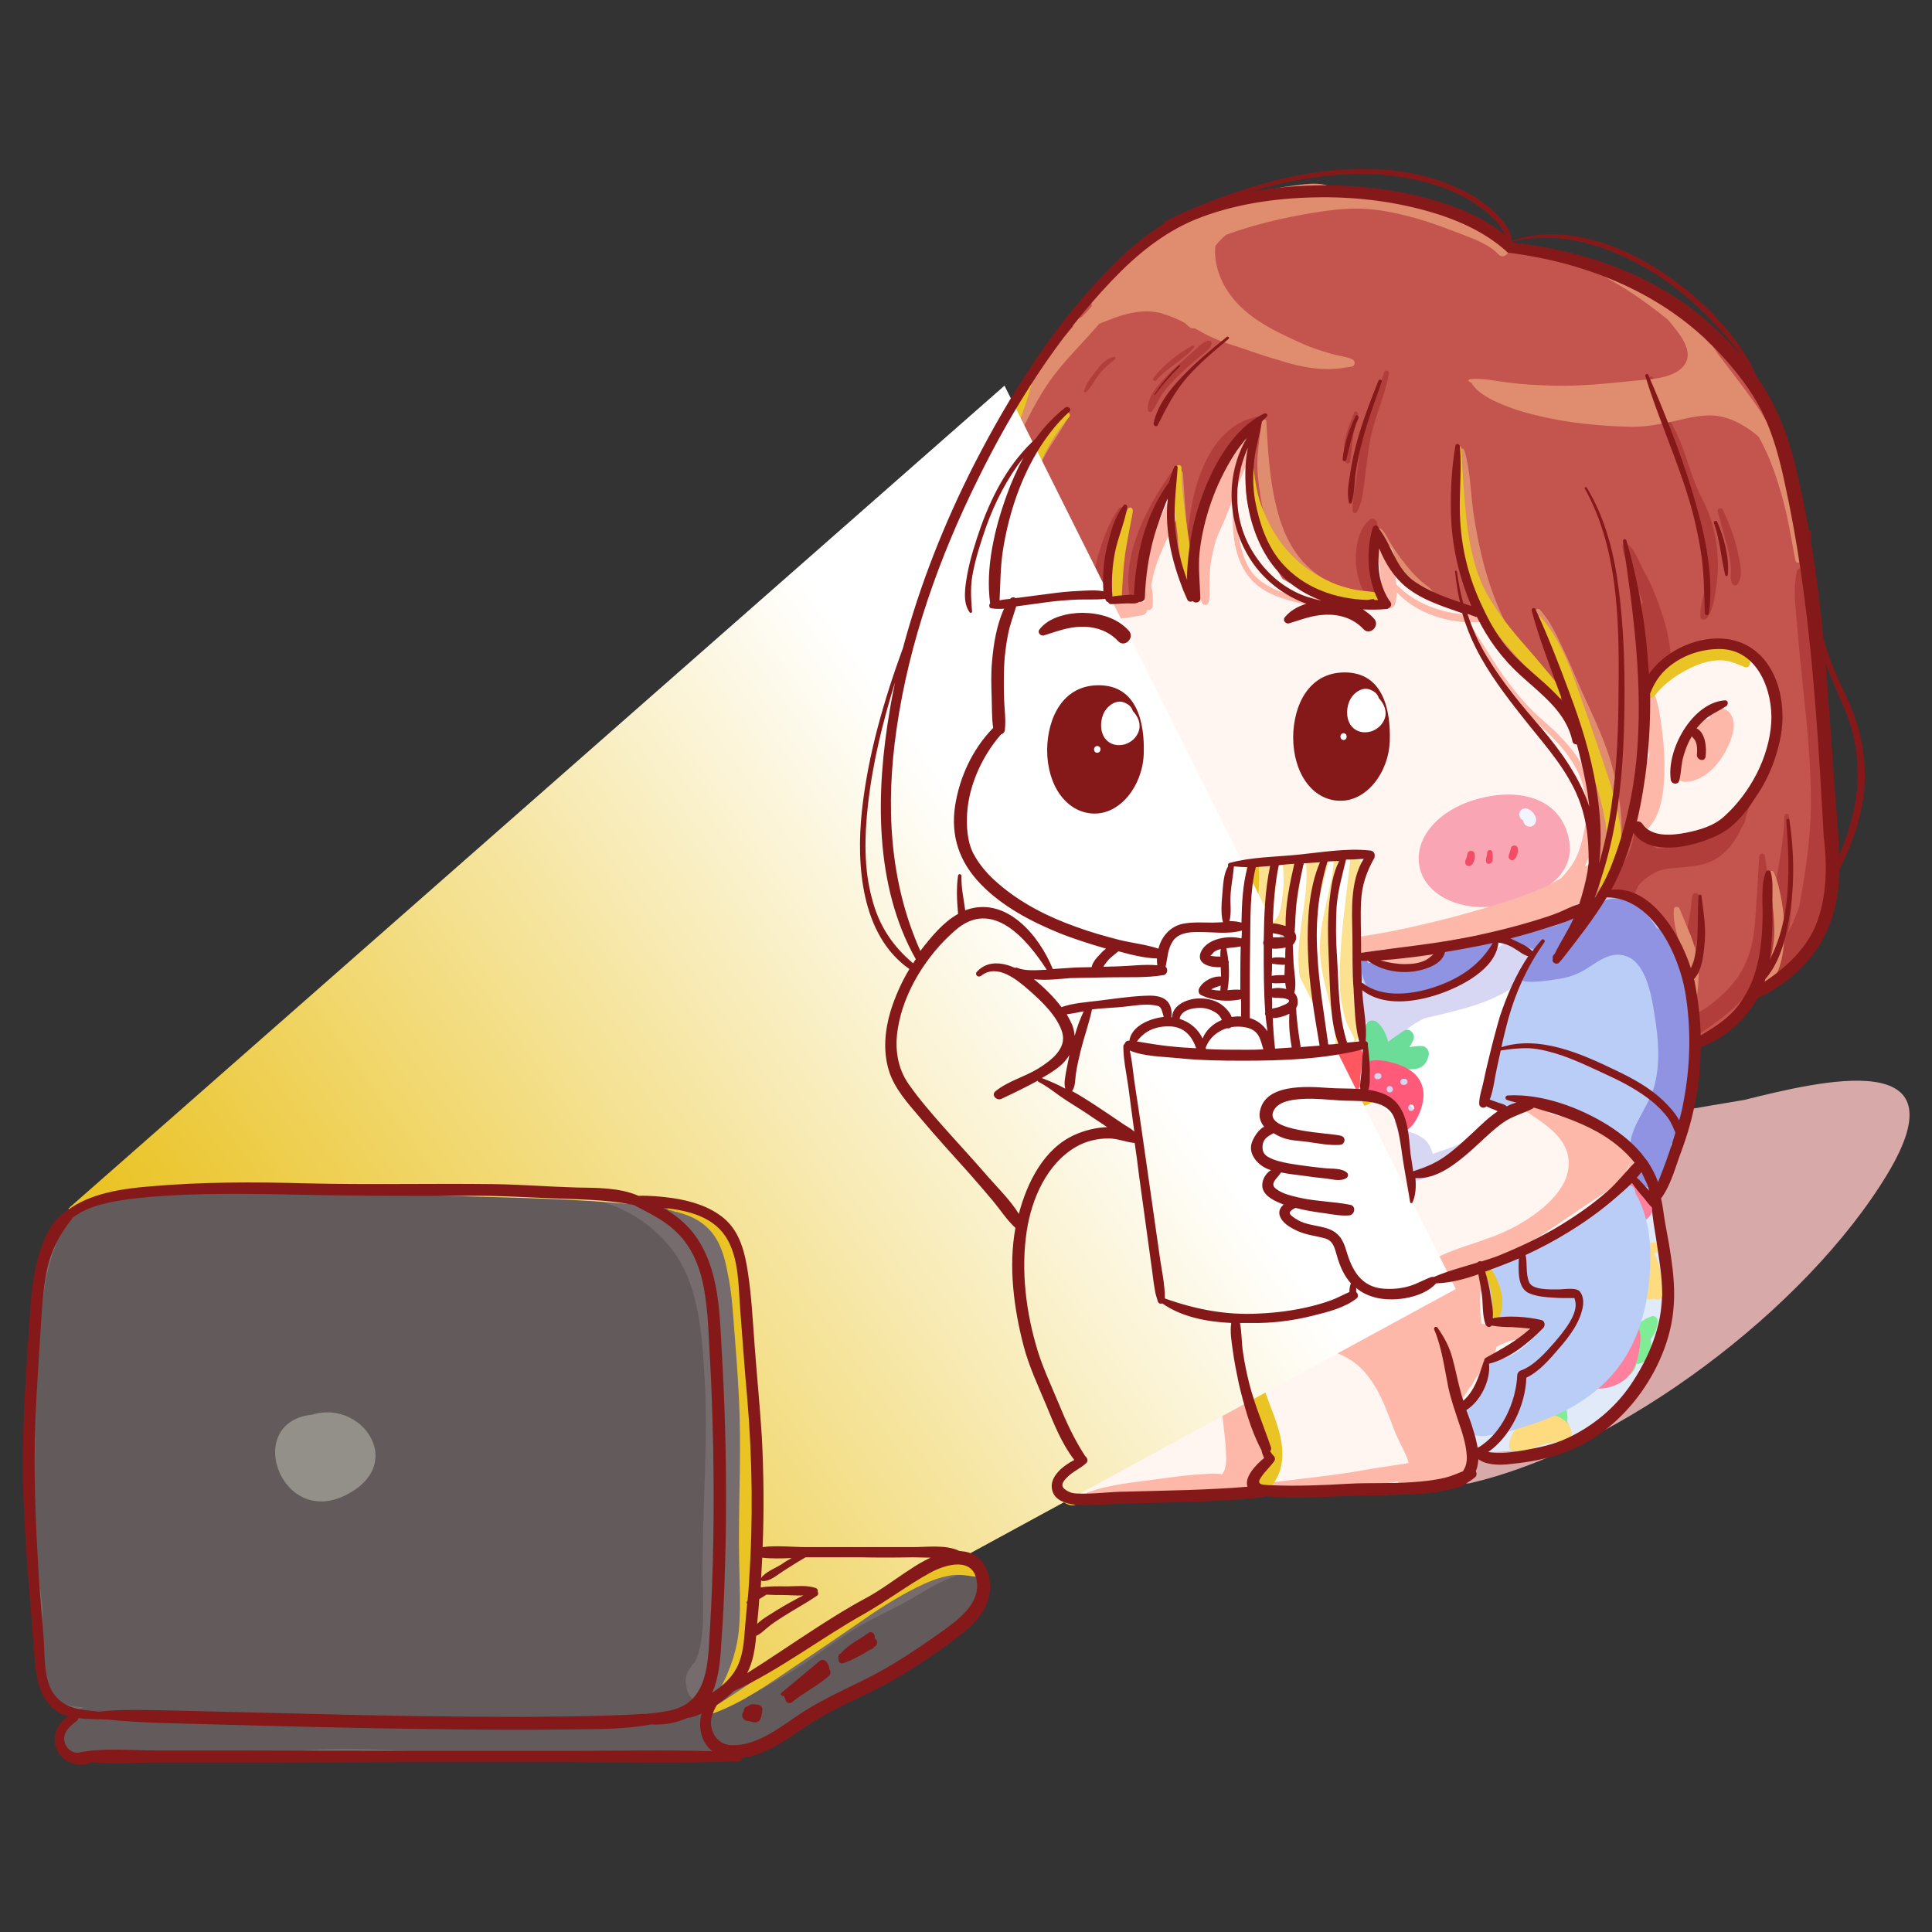 <svg xmlns="http://www.w3.org/2000/svg" version="1.1" xmlns:xlink="http://www.w3.org/1999/xlink" width="512" height="512" x="0" y="0" viewBox="0 0 512 512" style="enable-background:new 0 0 512 512" xml:space="preserve" class=""><rect x="0" y="0" width="512" height="512" fill="#333333" stroke="none"/><g><filter id="a" width="367.5" height="342.1" x="18.1" y="102.2" filterUnits="userSpaceOnUse"><feFlood flood-color="#fff" result="back"></feFlood><feBlend in="SourceGraphic" in2="back"></feBlend></filter><mask id="c" width="367.5" height="342.1" x="18.1" y="102.2" maskUnits="userSpaceOnUse"><g filter="url(#a)"><path fill="url(#b)" d="M42.4 315.1c10.9-.3 21.9.1 32.8.4 15.5.5 31 1.1 46.6 1.5 15.1.4 30.2.7 45.3 2.1 11.3 1 26.1 1.8 27.9 15.9 2.2 16.2 6.5 32 5.8 48.5-.4 8.1-1.4 16.2-1.6 24.3-.1 4.2.1 8.4 0 12.7-.1 3.2-.4 6.4-.5 9.6-.2 4.8-.2 9.7-1.8 14.3L408.3 330 290.9 75.1 18.1 320.3l1.4 1c5.9-5.2 15.4-5.9 22.9-6.2z" mask="url(#c)" opacity="1" data-original="url(#b)"></path></g></mask><linearGradient id="b" x1="81.637" x2="331.47" y1="392.959" y2="215.445" gradientUnits="userSpaceOnUse"><stop offset="0" stop-color="#b3b3b3"></stop><stop offset=".995"></stop></linearGradient><linearGradient id="d" x1="82.008" x2="283.381" y1="395.125" y2="252.044" gradientUnits="userSpaceOnUse"><stop offset="0" stop-color="#eac324"></stop><stop offset="1" stop-color="#fff"></stop></linearGradient><path fill="#d8a9a9" d="M462.2 291.5c-24.6 4.1-44.1 7.2-65.6 18.5-23.6 13.3-52.3 25.6-70.8 45.1-29.7 32.8 7.2 39.5 39 39.5l24.6-1.5c40-9.2 89.2-46.2 110.8-82 20.4-33.9-17.5-24.7-38-19.6z" opacity="1" data-original="#d8a9a9"></path><path fill="#c4544e" d="M482.3 189.9c-1.2-15.5-3.4-30.7-5.3-46.1-1.7-13.2-2.5-26.7-9.6-38.4-6.4-10.5-16-19.7-26.6-25.9-6-3.5-12.7-6.1-19.2-8.6-6.9-2.6-14.6-4.9-22-4.1-.8-3.1-3.6-5-6.3-6.5-4-2.2-8.5-3.6-12.9-4.8-9.3-2.5-19-4.1-28.7-4.2-12.9-.2-26.6 1.9-38.2 7.8-4.3 2.2-8.1 5.1-11.5 8.5-9.5 3.7-16.2 13-21.5 21.3-2.9 4.6-5.4 9.5-7.9 14.3-3.1 6.1-6.6 12-10.1 17.9-3.6 6.1-7.2 12.3-10.3 18.6s-5.5 12.8-7.6 19.4c-4.4 13.6-7.1 27.7-8.3 42-.7 7.9-.8 15.7-.4 23.6.4 6.8 1.2 13.5 3.4 19.9 2.1 6.2 5.2 12.1 9.1 17.3 3.6 4.8 8.1 9.4 13.8 11.4 2.3.8 3.9-2.1 1.7-3.4-.9-.5-1.8-1.1-2.6-1.7 0-1 0-2 .1-2.8.3-2.3.6-4.5.7-6.8.1-2 .2-4.1.4-6.1.2.5.5 1.1.7 1.6 1.4 2.9 2.5 5.7 3.2 8.9 1.2 5.1 2.7 9.4 7.5 12.2 5.4 3.2 12.4 4.3 18.5 4.8 6.6.6 13.2.3 19.8 0 14.4-.8 29-1.7 43.5-1.7 7.6 0 15.2.8 22.8 1.4 7.5.5 14.9-.2 22.3-1.4 7.4-1.3 15-1.5 22.4-3 5.5-1.1 10.1-3.4 13.8-7.7 3.1-3.6 4.9-8.1 6.4-12.5.6-1.8 1.2-3.5 1.9-5.3 0 .3 0 .7.1 1 .1 2.6.1 5.2 0 7.8-.3 5.7-2.2 11-5.6 15.5-.6.8-.8 1.9-.2 2.7.2.3.5.6.8.8.5.2 1 .3 1.5.2 3.3.6 7.2-1.1 10-2.4 4.2-1.9 7-4.4 9.1-8.6.7-1.4 1.3-2.8 2-4.2.3-.1.6-.3.9-.5 1-.9 2.1-1.7 3.4-2.4h.8c3.1-.1 9.3-.9 8.6-5.5 0-.3-.1-.5-.2-.7.6-.5 1.2-1.1 1.8-1.7 4.7-4.6 6.4-10.6 6.5-17 .2-7.2-.2-14.6-.5-21.8-.8-7.7-1.4-15.4-2-23.1z" opacity="1" data-original="#c4544e"></path><g fill="#b23e3b"><path d="M290 259.3c-.6-.9-1.7-1.4-2.6-.8 0-.1-.1-.1-.1-.2-.3-.9-.7-1.8-1.2-2.6-.6-.9-2.2-1-2.8-.2-.5-1.1-1-2.2-1.6-3.3.5-.4.8-1.2.7-1.9.3-.5.4-1.2.1-1.7-1-1.6-3.2-2.8-4.8-3.7-1.8-1-3.6-1.6-5.6-1.8-.7-.5-1.4-1-2.1-1.6-4.3-3.4-7.7-7.7-10-12.7-.4-.8-1.6-.5-1.4.4 1.5 5.3 4.2 9.9 8 13.9 1.9 2 4.1 3.8 6.4 5.4 2 1.4 4.4 3.4 6.9 3.8 1.4 3.7 2.6 7.3 2.6 11.4 0 4.9-1.6 9.7-2.4 14.5-.3 1.6 2.1 2.2 2.5.6.2-1 .5-2 .7-3.1h.1c5.3-1.6 6.9-9.5 9.4-13.7 1-1.7-1.2-3.5-2.8-2.7zM255.9 234.8c0 .9.2 1.9.6 2.9-.5.2-.8.6-.9 1.3-.3 4.3.1 8.7.5 13 .3 4.6.8 9.2 1.4 13.9.2 1.9 2.6 2 3.2.3 1.8-5.2 1.9-11.3 1.7-16.7-.2-5.2-2.9-10.3-5.3-14.9-.4-.8-1.1-.4-1.2.2zM264.3 191.6c.4.5 1.2.6 1.6.1 1.5-1.7 1.1-3.9 1-6.1-.1-3-.5-6-.6-9-.1-2.9 0-5.8.1-8.7 0-2.6.2-5.5-.7-8-.4-1-1.8-1-2.1.1-.7 2.3-.5 4.9-.5 7.2-.1 2.9-.3 5.8-.2 8.6.1 2.7.3 5.4.5 8.1 0 2.5-.5 5.7.9 7.7zM363.3 148.9c-.4-3.6 1.2-6.4 1.7-9.8.1-1-1-2.2-2-1.4-3 2.5-3.7 6.9-3.7 10.6 0 4.3 1.8 9.1 4.5 12.4 1.6 2 4.6.1 3.4-2.2-1.8-3.2-3.4-6-3.9-9.6zM334.1 110.3c-8.6 1.1-13.7 8.6-16.3 16.1-1.5 4.1-2.2 8.5-2.8 12.8-.6 4.2-1.3 8.5-1 12.7.1 1.4 2 1.5 2.4.2 1-3.6 1-7.4 1.5-11.1.5-4 1.2-7.9 2.3-11.8 2.3-8 6.7-13.9 14.3-17.3.7-.3.6-1.7-.4-1.6zM312.5 126l.3-.6c.4-.8-.6-1.5-1.2-.8l-.4.4c-.4 0-.7.1-1 .5-6.2 8.8-12.6 20.9-10.9 32 .1.5.6.9 1 .9.7.6 2.1.4 2.3-.7.4-2.6.5-5.3.8-7.9.4-2.8 1.1-5.6 1.9-8.3.6-2 1.4-3.9 2.3-5.8 1.6-2.8 3.3-5.6 4.8-8.5.2-.5.2-.8.1-1.2zM296.5 134.8c-2.4 3.3-4 7.5-5.2 11.4-.7 2.2-1.1 4.4-1.3 6.6-.2 2-.6 4.2.8 5.8.3.3 1 .3 1.3-.1 1.1-1.4.7-3 .8-4.7.1-2.2.5-4.3 1-6.4 1.1-4 3.5-7.7 4.4-11.7.2-.9-1.2-1.8-1.8-.9zM435.3 159.6c-.1.2-.1.3-.2.5-.2 4.1.8 8 1.4 12 .3 2.3.5 4.6.3 6.8-.1 1.7-.9 3.4.2 4.9.3.4.7.6 1.1.4 1.3-.5 2-1.6 2.3-3.1.7.1 1.3-.2 1.7-1 1.3-2.7.8-6.1.4-8.9-.5-3.6-1.5-7.1-2.7-10.5-1.1-3.2-2.4-6.3-4.1-9.3-1.3-2.3-2.4-6-4.8-7.4-.3-.2-.9 0-.9.4-.2 2.3 1.3 5 2.2 7.1 1.2 2.7 2.2 5.4 3.1 8.1zM455.7 227c2.6-1.9 4.4-4.6 5.7-7.4.7-1 1.2-2.1 1.3-3.2.4-1.1.8-2.3 1.1-3.5.5-1.9.4-4.6 1.2-6.3.3-.5-.6-.9-.8-.4-.6 1.5-1.9 2.5-2.7 4-1 1.8-1.8 3.7-2.6 5.6-.1.2-.2.3-.2.5-.7.6-1.3 1.2-1.9 1.8-1.7 1.6-3.8 2.9-5.9 3.9-3.6 1.9-7.9 2.9-12 2.8-.2-.2-.4-.4-.7-.5.9-2.9 1.9-6.7.9-9.4-.5-1.4-2.4-1.5-3.1-.2-.5.9-.7 1.8-.8 2.7-.6-.2-1.4.2-1.6.9-.7 2.4-.7 4.8-1.7 7.1-1 2.4-2.4 4.7-3.9 6.9-3 4.4-6.3 8.6-8 13.7-.6 1.7 1.3 2.7 2.7 2.4l.9-.3c-.4 1.3-.6 2.5-.4 3.7.1.5.6.9 1.1.6 2.4-1.6 3.6-5.3 4.9-7.7 1.7-3.1 3.3-6.4 4.8-9.6.1-.2.2-.4.2-.5.5-.5 1.1-1.1 1.7-1.6 2.2-1.8 4.3-2.7 7.1-2.9 4.7-.5 8.9-.4 12.7-3.1z" fill="#b23e3b" opacity="1" data-original="#b23e3b"></path><path d="M482.4 184.4c-.7-5.5-1.4-11.1-2.1-16.6-.4-2.9-.7-5.7-1-8.6-.3-2.6-.3-5.4-1.1-7.9-.3-1-1.8-.9-2 .1-1.1 4.7-.3 10.1.1 14.9.4 5.3 1 10.5 1.5 15.7 1.1 10.5 2.2 21 2.1 31.6-.1 8.5-1.3 16.7-2.8 25-.1.6-.2 1.1-.3 1.8l-1.8 4.5-1.2 2.4c.6-2.1.7-4.4.9-6.2.4-4.7-.1-9.3-.7-14 0-.1 0-.2-.1-.3.4-3.5.6-7.1.2-10.6-.1-.8-1.2-.7-1.2.1-.1 6.7-1.8 13.4-2.6 20.1-.4 3.2-.5 6.4-.9 9.5 0 .3-.1.5-.1.8.5-6.6-.6-13.4-1.6-19.8-.1-.9-1.4-.9-1.5.1-.3 5.4-.6 10.8-1 16.1-.3 5-1.1 9.7-3.6 14.1-1.9 3.4-4.7 6.2-7.7 8.6-3.3 2.6-7.2 4.2-10.4 6.7-1.8 1.4-.6 4.7 1.9 3.9 3.9-1.4 7.8-4.3 11.1-6.8 3.5-2.7 6.6-5.9 8.9-9.7.2-.3.4-.6.5-.9.3.7 1 1.1 1.9.9s1.7-.6 2.5-1.3c.5.3 1.1.5 1.8.3 2.4-.6 4.2-2.5 5.5-4.9 1.2-.9 2.2-2.4 2.9-3.5 1.5-2.2 2.4-4.9 3.1-7.5 1.3-4.8 2-11.2.4-16-.1-.2-.1-.3-.2-.4.3-2.9.6-5.8.7-8.7.5-11.3-.8-22.5-2.1-33.5z" fill="#b23e3b" opacity="1" data-original="#b23e3b"></path><path d="M448.4 237.6c-.3 4.4-1.2 8.7-2.4 12.9-.6 2.1-1.4 4.2-2.1 6.3s-1.6 4.2-1.3 6.5c.1.8 1.1 1.3 1.7.6 1.3-1.6 1.8-3.6 2.5-5.6.8-2.4 1.6-4.7 2.3-7.1 1.4-4.5 2.4-9.3 1.1-13.9-.3-1.1-1.8-.6-1.8.3zM440.8 112.6c2.6 5.3 4.3 10.7 5.9 16.4.8 2.9 2.2 5.5 3.2 8.4 1 2.8 1.6 5.7 2 8.7.3 2.9.2 5.9 0 8.9-.2 2.8-1.4 5.5-1.3 8.3 0 1.1 1.3 1.2 1.9.4 1.5-2.3 1.9-5.4 2.3-8 .4-2.7.6-5.3.4-8-.2-5.3-1.7-11-4.2-15.7-2.8-5.3-3.9-11.1-6.4-16.5-2.4-5.1-5-9.7-6.4-15.2-.1-.5-.5-.6-.8-.5-.3 0-.7.2-.8.6-.2 1.8.6 3.8 1.1 5.5.9 2.1 2 4.4 3.1 6.7zM457.7 144.7c.5 1.9.8 3.7 1 5.6.1 1.4-.3 3 .3 4.3.2.5 1 .8 1.4.3 1.8-2.2.6-6.3.1-8.7-.8-3.9-2.3-7.5-3.9-11.1-.4-.8-1.6-.4-1.4.4.8 3.1 1.7 6.1 2.5 9.2zM305.3 109c1.2-1.6 1.8-3.4 3-5 1.4-1.9 3-3.5 4.7-5.1 1.8-1.7 3.6-3.3 5.5-4.8 1-.9 2.6-1.8 2.6-3.3 0-.2-.2-.5-.4-.5-1.6-.2-3 1.6-4.1 2.5l-5.7 5.1c-2.5 2.5-7.1 6.8-6.7 10.7 0 .5.7.9 1.1.4zM306.4 100.8c2.9-3.4 7.2-5.3 10-8.7.2-.3-.1-.6-.4-.5-3.8 2-7.6 5.1-10.3 8.5-.5.5.3 1.2.7.7zM366.8 98.7c-1.8 6-4.6 11.6-5.9 17.8-.7 3.2-1 6.6-1.4 9.8-.4 3-1.2 6.2-1 9.2 0 .6.8.7 1.1.2 1.4-2.4 1.6-5.3 2-8.1.4-3.3.8-6.6 1.3-9.8 1-6.5 4-12.4 5.2-18.8.2-.8-1.1-1.1-1.3-.3zM359.9 109.7c.1-.6-.8-.9-1-.4-1.6 3.9-3.6 8.8-2.4 13.1.2.6 1.1.6 1.3-.1.4-1.9.4-4 .7-5.9.3-2.3.8-4.5 1.4-6.7zM287.8 103.9c1.3-1.1 2.1-2.9 3.2-4.3 1.2-1.7 2.7-3 4.4-4.3.4-.3.1-.9-.4-.7-2 .5-3.4 2.2-4.6 3.8-1.2 1.5-2.7 3.4-3.1 5.3-.1.2.3.4.5.2z" fill="#b23e3b" opacity="1" data-original="#b23e3b"></path></g><g fill="#e08c6e"><path d="M282.2 110.2c-6.6 4.5-10.5 13.8-12.7 21.3-2.4 8.5-3 17.3-4.4 26-.4 2.4 3.4 3.3 3.7.8 1.2-8.3 1.9-16.7 3.7-24.8.9-3.9 2-7.7 3.7-11.4 1.9-4 4.7-7.3 6.7-11.2.3-.5-.3-1-.7-.7zM299 134.7c-.3.4-.5.7-.7 1.1-.3 0-.6.1-.7.5l-.9 3.9c-.6 1.9-1.2 3.7-1.7 5.6-1.1 4.2-1.6 8.5-.4 12.7.4 1.6 3 .8 2.5-.8-.3-1-.5-2.1-.6-3.1.1-2 .3-4 .6-6 .2-1.3.4-2.5.6-3.8.4-1.5.9-3 1.3-4.5.5-1.7 1.3-3.4 1.1-5.2-.1-.5-.7-.9-1.1-.4zM313.5 125.4c-.1-.8-1.3-.9-1.4-.1-.4 4.6-.3 9.2-.1 13.8.2 4.7-.1 9.6.6 14.2.2 1.3 2.4 1.8 2.6.2.5-4.5-.4-9.2-.7-13.7-.4-4.8-.7-9.6-1-14.4zM364.5 158.5c-1.7-1.1-4-1.4-5.9-2-2-.6-3.9-1.2-5.8-2.1-3.9-1.8-7.1-4.6-9.5-8.1-3.2-4.6-4.9-10.5-5.9-16-1.1-6-1.5-12.5-1.8-18.6 0-.7-1.1-.8-1.2-.1-.4 3.1-.9 6.1-1.1 9.2-.3 3.5.2 7.1.7 10.5.9 5.9 2.8 12 6.1 17.1 2.6 3.9 6.3 7 10.5 9.1 3.8 2 9.6 4.3 13.9 3.3 1-.2.8-1.8 0-2.3zM376.7 154.1c-1.6-1.4-3-3-4.3-4.6s-2.5-3.4-3.6-5.1c-.9-1.3-1.6-3.2-2.8-4.2-.3-.3-.8-.1-.9.3-.3 1.5.6 3.1 1.3 4.4 1 2.1 2.5 4.1 3.9 6s3 3.6 4.7 5.2c1.2 1 2.6 2.3 4.3 1.9.4-.1.7-.7.5-1.1-.8-1.2-2.1-1.9-3.1-2.8zM406.8 176.9c-2-2.2-3.5-4.6-5.1-7.1-3.2-5-5.5-10.5-7.3-16.2s-3-11.6-3.9-17.5c-.8-5.5-.8-11.3-2.4-16.7-.2-.8-1.5-.7-1.6.1-1 5.7 0 11.8.7 17.5.8 6 2 12 3.8 17.8 1.8 5.7 4.2 11.3 7.4 16.4 1.5 2.5 3.4 4.8 5.4 7 2 2.3 4.3 5.1 7.2 6.3.9.4 2-.6 1.4-1.5-1.5-2.4-3.8-4.1-5.6-6.1z" fill="#e08c6e" opacity="1" data-original="#e08c6e"></path><path d="M419.2 183.2c-1.7-3.8-3.2-7.6-5-11.3-1.7-3.5-3.4-7.4-6.1-10.3-.6-.7-1.6.2-1.4.9.9 3.5 2.6 6.8 3.9 10.1 1.3 3.4 2.7 6.8 4.1 10.1 2.8 6.7 6 13.3 8.1 20.3.1.2.1.5.2.7-.2.1-.4.2-.5.4-1 3.4-.2 7.3.2 10.8.2 2 .4 4 .5 6.1.1 1.9-.2 3.8.6 5.6.1.1.1.2.2.3-.2.8-.3 1.6-.5 2.4-.3 1.3-.8 2.6-.8 4-1.1 2-2.5 3.9-3.5 6-.3.7.3 1.6 1.1 1.3 5.5-2 8-8.5 8.9-13.8 1.2-7.3.3-14.7-1.5-21.9-1.8-7.6-5.3-14.6-8.5-21.7zM445.1 240.8c-.2-.6-1.4-.7-1.5.1-.4 4.7 1.8 8.9 2.5 13.5.3 2.6 0 5.3-.3 7.8-.4 3.2-1 6.5-2.1 9.5-.5 1.2-1 2.5-1.8 3.6-.7.9-1.6 1.3-2.4 2.1-1.3 1.2 0 3.2 1.5 3.2 2.8-.1 4.8-3.4 5.8-5.6 1.5-3.2 2.3-6.8 2.8-10.3.5-3.1.7-6.4.4-9.5-.5-4.9-3.1-9.8-4.9-14.4zM470 231.1c-.2-.5-1.1-.3-1.1.2-.2 2.2.2 4.5.6 6.7.4 2.5.6 5.1.7 7.6.1 2.6-.2 5.2-.8 7.7-.6 2.6-2.4 4.4-3.3 6.7-.4 1.1.7 2.3 1.8 1.6 4.1-2.6 4.9-9.8 5-14.2.1-3-.3-6.1-.8-9-.5-2.3-.9-5-2.1-7.3zM476.6 136.5c-.9-4.4-2.1-8.8-3.5-13-.3-1-.6-1.9-.9-2.8.1-.6.1-1.2-.1-1.9-.3-1.4-1.5-2.9-2.3-4.1l-.1-.1c-.4-1-.9-1.9-1.5-2.8-2.2-3.9-4.9-7.4-7.6-11-1.7-2.2-3.4-4.5-5.2-6.8-.5-.8-1-1.5-1.5-2.2-.2-.3-.5-.5-.8-.7-2.7-3.2-5.6-6.3-8.8-8.9-3.3-2.6-6.8-4.9-10.4-7-3.4-1.9-7.4-4.2-11.3-4.7-.6-.1-.9.7-.4 1 3.2 2 6.5 3.7 9.7 5.8 3.5 2.3 6.9 4.8 10.1 7.4 2.9 3.6 7.7 8.7 3.8 12.7-2.9 3-8.8 3.1-12.7 3.5-7.1.7-14.1 1.5-21.3 1.3-4-.1-8-.3-12-.8-3.3-.4-7-1.3-10.3-.9-.3 0-.5.5-.1.7.2.1.3.1.5.2 1.5 2.6 4.6 4.2 7.3 5.4 3.4 1.5 7 2.6 10.5 3.4 7.9 1.9 16.1 2.7 24.2 2.9 3.9.1 7.6-.6 11.4-1.4 4-.9 8.2-2.1 12.3-1.4 3.4.6 6.4 2.3 9.1 4.3.5.4 1 .8 1.4 1.2 1.5 2.7 2.8 5.6 3.9 8.6 1.4 4 2.6 8 3.5 12.1.9 4 1.5 8 2.3 12 .2 1.1 1.7.6 1.7-.3.4-3.7-.1-7.9-.9-11.7zM357.2 97.3c.4 0 .8-.1 1.2-.2.8-.3.8-1.3.1-1.8-1-.6-2.2-.7-3.4-1-1.6-.3-3.2-.8-4.8-1.3-3.3-1-6.3-2.4-9.4-3.9-5.2-2.4-10.6-5.6-14.2-10.1-2.7-3.3-4.5-7.5-4.7-11.8 0-.7 0-1.4.1-2 .1-.1.1-.2.2-.3.8-1 1.7-2 2.7-2.7 7.4-2.7 15.1-4.5 23-5.8 4.2-.7 8.3-1.2 12.6-1.1 4.4.1 8.7 1 13 2.1 4.2 1.1 8.4 2.6 12.5 4.2 3.8 1.5 8.1 2.8 11 5.8 1.5 1.6 3.7-.9 2.3-2.5-2.1-2.4-4.8-3.7-7.6-5-3.3-1.5-6.7-3-10.1-4.3-6.6-2.4-13.3-4.1-20.3-4.6-2.3-.1-4.7-.1-7.1.1-2.1-3.5-8.4-2.3-11.7-1.9-5.7.7-10.8 2.2-16.1 4.6-2 .9-3.9 1.8-5.7 2.8-3.9-.3-7.3 1.1-10.6 2.9-3.1 1.7-6.2 3.6-9 5.9s-5.4 5-7.7 7.8c-1.6 1.9-4.5 5.2-4.2 8-.8.9-1.7 1.9-2.6 2.8-.7.3-1.3.7-1.9 1.1-.6.3-.6 1-.4 1.5-2.2 2.4-4.4 4.9-6.5 7.5-4.2 5.1-7.6 10.8-10.4 16.8-2.2 4.6-4.1 9.2-6.2 13.8s-4.5 9-6.8 13.4c-2.3 4.5-4.6 9.1-6.4 13.8-1.9 4.7-2.8 9.7-4.1 14.5-1.3 4.6-3.6 8.9-5.3 13.4-1.6 4.2-2.5 8.5-2.9 13-.9 9.9-1.1 20.2-.1 30.1 0 .1.1.2.1.3.1 1.6.3 3.1.5 4.7 1.3 9.1 4.2 18.3 8 26.7 1.7 3.9 3.9 7.5 6.5 10.9 2.5 3.2 5.8 6.9 9.7 8.3 1.5.6 2.3-1.6 1.3-2.6-1.4-1.4-3.1-2.5-4.5-3.8-1.7-1.5-3.1-3.2-4.5-5-2.5-3.3-4.4-7.1-6.1-10.9-3.5-8-6.1-16.7-7.2-25.4-2.2-16.7.5-34 4.6-50.4.8-1.6 1.6-3.2 2.3-4.9 1.4-3.3 2.3-6.8 3.2-10.2 2-7.3 5.2-14 8.7-20.7 3.4-6.6 6.8-13.1 9.8-19.8 2.8-6.4 5.7-12.6 9.6-18.4 3.8-5.6 8.6-10.1 13-15.2.2-.2.4-.5.6-.7 1-.4 2-.8 3.1-1.2 3-1.2 6-2 9.3-2.1 1.4 0 2.7.2 4.1.5.2.1.5.2.7.3s.3.1.5.1c1.7.6 3.4 1.3 5 2.2.4.3.8.7 1.1 1 .4.3.9.5 1.5.4 1.6.9 3.2 1.8 4.8 2.5 2.8 1.3 5.8 2.1 8.7 3.1 3.1 1.1 6.2 2.1 9.3 3 5.6 1.8 11.7 2.9 17.8 1.7z" fill="#e08c6e" opacity="1" data-original="#e08c6e"></path></g><g fill="#fff6f1"><path d="M421 200.7c-1.2-7.9-5.9-13.5-11.9-18.4-2.9-2.4-5.8-4.8-8.5-7.5-2.6-2.6-4.4-5.7-6.6-8.6.4-1-.1-2.3-1-2.8-1.7-1-4.5-1.2-6.4-1.8-2.8-.9-5.4-2-8-3.3s-5.2-2.9-7.3-4.9c-1-.9-1.8-1.9-2.6-3 0-.1-.1-.1-.1-.2-.4-1.1-.9-2.1-1.6-2.8-.1-.1-.1-.2-.2-.3s-.2-.2-.3-.2c-.2-.2-.4-.3-.6-.5-.6-.4-1.3.2-1.3.8 0 2.8.9 6 1.5 8.7.4 1.6 1 3.1 1.8 4.4-1.5 0-3 .2-4.4.1-3.3-.1-6.5-.5-9.7-1.2-5.1-1.1-9.6-3.2-13.9-5.8l-.6-.9c-1.4-2.4-2.5-5-3.5-7.5-1.1-2.8-2.7-5.4-4-8.2-3-6.4-1-13.2.2-19.8 0-.2 0-.4-.1-.6.1-.3.1-.6.1-.9 0-.7-.8-.9-1.2-.6-2.8 1.6-4.7 5.4-6.4 8-2.4 3.7-4 7.5-5.2 11.6-1.3 4.5-2.1 9.2-2.5 13.9-.2 2.4-.3 4.8-.3 7.2 0 1.2-.1 2.5-.1 3.7-2.8-2.7-4.1-6.9-5.1-10.6-.7-2.9-1.1-5.9-1.2-8.9-.1-2.2.6-4.9 0-7-.1-.4-.7-.6-1-.4-2 1.4-2.3 4.7-2.5 7-2.5 5.8-2.9 12.7-3.7 19-1.1-.1-2.3 0-3.1 0-1.6 0-3.3 0-4.9.2-.2-.2-.5-.3-.8-.3-4.1-.6-8.1.1-12.1.7-4.3.7-8.8 1.2-13.1.9-.8 0-1.2 1.2-.6 1.6.2.1.3.2.5.3-1.1 1.9-1.3 4.7-1.7 6.7-.7 2.9-1.1 5.8-1.1 8.8 0 1.4.3 2.8.6 4.2-.7 2.2-.8 4.3-.6 6.8.1 1.6.2 3.2.2 4.8 0 .3 0 .7-.1 1-4 2.7-6.4 7.6-8.2 11.9-2.2 5.3-3.7 12-2 17.6 2.1 6.8 8.5 11.3 14.2 14.9 2.7 1.7 5.4 2.9 8.4 4 1.6.6 3.2 1.1 4.8 1.7-.2.2-.3.4-.5.6 8.4 2.2 16.7 4.9 24.7 8.1 5.9 0 11.7-.2 17.6 0 4.3.1 8.6.6 12.8 1l2.7.3c.3 0 .5 0 .7.1h.1c1.5.1 3 .2 4.6.2 6.9 0 13.8-1 20.6-2.2.3-.1.5-.1.6-.1h.1c.9-.2 1.8-.3 2.6-.5 1.5-.3 3-.6 4.6-.9.4-.1 3.4-.6.8-.1 3.9-.7 7.9-1.5 11.8-2.2 1.8-.3 3.6-.6 5.4-1 .2 0 1.4-.3 1.8-.3l1.8-.3c3.2-.6 6.3-1.3 9.4-2.2 2.6-.8 5.3-1.6 7.9-2.4.2-.1.4-.1.6-.2h.1c1.2-.3 2.3-.6 3.5-.9 3.3-2.9 4.1-11.4 4-14.5-.1-4-.6-8-.4-12.1.2-4.5.6-9.2-.1-13.9zM465.4 175.7c-4.6-3.9-10.5-4.3-16.2-2.9-2.3.6-8.1 3.8-10.9 7.2-.6 0-1.2.4-1.4 1.1-.7 3.3-.9 6.5-1.1 9.9-.2 3.7-.6 7.2-1.2 10.9-.9 5.4-2.6 12.2.3 17.2 2.2 3.7 7.1 4.2 11 3.8 5-.6 9.9-2.6 13.9-5.6 4.3-3.3 7.1-7.8 8.5-13 1.3-5 2.5-10.2 2.6-15.4.2-5.1-1.6-9.9-5.5-13.2z" fill="#fff6f1" opacity="1" data-original="#fff6f1"></path></g><path fill="#f9a5b4" d="M398.5 239.7c-9.8 2.4-20.3-1.7-22.2-9.5-1.9-7.7 4.6-15.6 15.4-18.5 9.7-2.7 20.9-1 23.8 9.5 3 10.7-7.2 16.2-17 18.5zM274.8 213.5c-7.7-3.2-16.9-2.7-20 6.3-.1.2-.1.4-.2.6.6 5.3 3.3 10.1 6.6 14.3 1.9 1.2 4 2.2 6.1 3 7.8 2.9 16.7.2 18.7-6.5 2.1-6.6-2.6-14.1-11.2-17.7z" opacity="1" data-original="#f9a5b4"></path><g fill="#f34d65"><path d="M390.1 225.5c-.5-.1-1.1.2-1.2.7-.1.3-.1.6-.2.9-.1.4-.3.7-.4 1.1-.1.5.1 1 .5 1.2.6.3 1.1 0 1.4-.4.5-.7.8-1.8.6-2.6 0-.4-.2-.7-.7-.9zM394.1 226c0 .4-.1.8-.2 1.2-.1.5-.2.9 0 1.4.2.3.5.4.8.3 1.2-.2.9-2 .8-2.9 0-1-1.3-1-1.4 0zM402.2 224.7c-.2-.9-1.7-.8-1.8.1-.1.4-.2.8-.3 1.1-.2.5-.5 1.2-.1 1.7.2.2.4.4.7.4.7-.1 1.1-.7 1.3-1.4.3-.6.4-1.2.2-1.9z" fill="#f34d65" opacity="1" data-original="#f34d65"></path></g><g fill="#f34d65"><path d="M275.1 225.9c.4-.1.9.3.9.8 0 .3.1.6.1.8.1.3.2.7.3 1 .1.4-.2.8-.5 1-.5.2-.9-.1-1.1-.5-.3-.6-.5-1.6-.3-2.3 0-.4.2-.7.6-.8zM271.8 225.9v1c.1.4.1.8-.1 1.2-.2.2-.4.3-.7.2-.9-.3-.6-1.9-.5-2.6.3-.8 1.3-.6 1.3.2zM265.3 224.1c.2-.8 1.4-.6 1.5.2 0 .3.1.7.2 1 .1.5.3 1.1 0 1.5-.1.2-.4.3-.6.3-.6-.1-.8-.7-1-1.3s-.2-1.1-.1-1.7z" fill="#f34d65" opacity="1" data-original="#f34d65"></path></g><g fill="#f2f5fe"><path d="M404.8 219s-.1 0-.1-.1c.3.2.3.2.1.1zM405 214.4c-.8-.3-1.8-.2-2.2.7-.4.8-.1 1.8.7 2.2l.1.1v.1l.3.7c.1.2.2.3.4.5l.6.3c.3.1.7.1 1 0 .1 0 .1-.1.2-.1.6-.3.9-.8 1-1.6 0-1.1-1-2.4-2.1-2.9zm-1.4 3.1c.1.1.1.1 0 0z" fill="#f2f5fe" opacity="1" data-original="#f2f5fe"></path></g><g fill="#f2f5fe"><path d="M263.6 218.9h.1-.1zM262 217.2c0 .6.2 1.1.7 1.5s.1.1.1.1c.2.1.5.2.8.1.2-.1.5-.2.5-.3.2-.2.2-.3.3-.4l.3-.6s.1 0 .1-.1c.7-.3 1-1.2.7-1.9-.3-.8-1.1-1-1.8-.8-.8.3-1.7 1.3-1.7 2.4zm2.7.4c0 .1 0 .1 0 0z" fill="#f2f5fe" opacity="1" data-original="#f2f5fe"></path></g><g fill="#fdb8a9"><path d="M316.9 157.4c.3-1.1.7-2.2 1-3.2-.2 1.9-.1 3.9.6 5.5.3.8 1.6.9 1.8-.1.4-1.5.2-3 .2-4.5 0-2.2.1-4.4.5-6.6.3-1.8.7-3.5 1.2-5.3.7-1.8 1.5-3.6 2.3-5.3.8-1.9 1.5-3.8 2.2-5.6-.3 7.8-.1 16.6 5.7 22.1 2.6 2.5 6.1 3.8 9.5 4.8 3 .8 7.3 1.8 10.3.6.4-.1.3-.6 0-.7-2.9-.9-6.2-.6-9.3-1.3-3.4-.7-6.8-2.1-9.5-4.4-3.3-2.8-4.5-7.6-5.2-11.7-.6-3.5-.9-7.3-.9-11 .3-.9.7-1.8 1-2.7.6-1.5 1.2-3 1.9-4.5.7-1.6 1.9-3.1 2.1-4.9.2-1.3-1.2-2.6-2.5-1.7-.9.6-1.6 1.5-2.2 2.5-3.4 3.2-5.2 8-6.6 12.3-.9 2.8-1.7 5.7-2.5 8.5-.7 2.3-2.1 5.1-1.8 7.5 0 .2.1.4.2.6-.7 3-1 6-1.1 9.1-.1.6.9.6 1.1 0zM291.7 163.4c3.1 1.4 7.8.1 10.8-.3.9-.1 1.5-.8 1.6-1.5h.6c.6-.2.8-.7.8-1.2.1-1.8 0-3.5-.4-5.2v-.1c.3-1.4.5-2.8.9-4.1.8-2.6 1.9-5.1 3-7.6.5-1.2 6.1-11.2 2.2-10.9-2.1.1-2.6 2.6-3.4 4.2-1.1 2.4-2.2 4.7-3.2 7.1-1.7 4.3-3.9 10-2 14.5.1.3.4.5.6.6 0 .2 0 .5-.1.7-.1-.1-.3-.1-.4-.1-2.6-.6-5.3-.6-8-.8-.4 0-.8 0-1.1.2h-.1c-.3-.4-.7-.6-1.3-.5-2.6.4-5.1.7-7.8.8-2.4.1-5 .1-7.1 1.3-3.1-.1-6.3-.3-9 1-.7.3-1.1 1.6-.2 2 4 1.5 8.8 1.1 13 1.2 3.1-.2 7.4-.1 10.6-1.3zM459 189.9c-.9-2.2-3.3-2.7-5.2-1.8-.9.4-1 1.4-.6 2 0 .1-.1.2-.1.2-2.4.5-4.8 2.8-5.9 4.2-2.3 3.1-3.9 7.4-2.9 11.2.3.9 1.2 1.5 2.2 1.5 5.8-.1 10.1-5.8 12-10.7.8-2 1.4-4.4.5-6.6zM438.6 184.4c-.3-.7-1.2-.7-1.4.1-1.3 4.9-.3 10.4-.1 15.4-.9 2.9-1.5 5.8-2.2 8.8-.5 2.1-1.5 5.3-.8 7.5-.2.5-.4 1-.5 1.5-.5 1.9 2 3 3.3 1.7 3.9-4.1 4.2-11.6 4.2-16.9 0-3.1-.3-6.3-.7-9.4-.4-2.9-.7-5.9-1.8-8.7zM422.3 218.3c.7-4.2-.5-9.2-1.9-13.1-1.5-4-4.3-7.3-7.2-10.3-2-2.1-4.3-3.9-6.4-5.9-2.5-2.4-4.8-5.1-6.9-7.9-3.9-5.2-7.1-10.8-10.6-16.2 1.3 0 2.6 0 3.9-.1 1.2-.1 1.1-1.9-.1-1.9-8.4.5-17.3-2-23.1-8.1-.1-1.1-.2-2.2-.2-3.2-.1-2.3.2-6.4-2.3-7.4-.5-.2-1.2-.2-1.6.3-1.5 1.9-.3 5.1-.1 7.4.2 2.8-.1 6.1 1.4 8.7.7 1.1 2.1.6 2.5-.5.3-1 .4-2 .5-3.1 4.6 4.9 11.5 7.5 18.3 7.9 5.5 10.9 12.3 20.7 21.3 29 3.5 3.2 6.5 6.7 8.5 11 1 2.1 1.6 4.5 2 6.8.2 1.3.3 2.7.5 4 0 .1-.1.1-.1.2-1 4.3-1.3 8.3-3.5 12.3-1 1.7-2.2 3.2-3.6 4.6-1.1.6-2.1 1.2-3.2 1.8-4.2 2-8.6 3.5-13.1 4.9-9.4 2.9-19 5.4-28.6 7.3-5.1 1-10.3 1.8-15.4 2.3-2.9.2-5.9.5-8.8.7-3.4.2-6.7.4-10.1.5-2.8.1-5.5.2-8.3.3-3.8 0-7.5-.1-11.3-.3-7.5-.4-14.8-1.3-22.1-3.1-2.7-.7-5.2-1.5-7.8-2.3-1.7-.6-3.8-1.2-5.6-.7h-.1c9.6 2.3 19 5.3 28.2 9 5.9 0 11.7-.2 17.6 0 4.3.1 8.6.6 12.8 1l2.7.3c.3 0 .5 0 .7.1h.1c1.5.1 3 .2 4.6.2 2.5 0 5-.1 7.5-.3-3-.1-5.9-.3-8.9-.5 8.5-.5 17.1-1.4 25.5-3 1.8-.3 3.5-.7 5.3-1.1.2.4.5.8.9.9 3.6-.7 7.1-1.3 10.7-2 1.8-.3 3.6-.6 5.4-1 .2 0 1.4-.3 1.8-.3l1.8-.3c3.2-.6 6.3-1.3 9.4-2.2 3.7-1.1 7.4-2.3 11.2-3.2.1-.1.1-.2.2-.2l.1-.2c4-2 7-5.1 4.7-9.8.2-.3.3-.6.5-.9.3-.8-.3-1.6-1.2-1.4-.3.1-.5.2-.8.3 1.8-3.6 2.7-7.3 2.3-11.3z" fill="#fdb8a9" opacity="1" data-original="#fdb8a9"></path><path d="M311.6 213c-1.1-.4-2.5-.4-3.6 0-.9-.3-2.1.6-1.7 1.7.9 2.6 3.9 2.7 5.8 1.1 1.1-.9.9-2.3-.5-2.8z" fill="#fdb8a9" opacity="1" data-original="#fdb8a9"></path></g><path fill="#ffffff" d="M407.1 246c-1.1.3-2.1.7-3.2 1-4.2 1.1-8.6 1.5-12.8 2.2-6.3 1.1-12.6 2-19.1 2.6-.6.1-.9.1-1 .1-1.3.2-2.6.4-3.9.5-1.6.2-3.2.4-4.9.6-2.9.3-5.8.6-8.7.8-10.5.8-21 .8-31.5 1.2-8 .3-17.3.3-25.1-2.9h-.1l-.1-.1c-.2-.1-.5-.2-.7-.3-.3 0-.5 0-.8.2-1.8 1.2-3.1 2.8-4.1 4.6-.2.2-.4.4-.7.5-.6.5-.7 1.2-.5 1.8-1.1 2.8-1.7 5.9-2.1 8.9-.9 6.5-.7 13.6-3.7 19.7-.5 1.1-.3 2.5.8 3.2 4.3 2.3 8.7 4.6 12 8.3.7 1.5 1.6 3 2.7 4.3.8 1 2.3.7 3.1-.1 2.6 1.8 5.9 2.8 8.9 3.6 4.9 1.2 9.9 1.7 14.8 2.7 7.8 1.5 15.5 3.4 23.1 5.7 7.4 2.3 15 3.2 22.8 2.8 7.4-.4 14.6-2.3 21.7-4.6 5.4-1.8 11.5-3.9 15.5-8.1s5.4-10.5 6.7-15.9c1.2-5.2 2.3-10.3 2.2-15.7.1-9.9-3.3-21.1-11.3-27.6z" opacity="1" data-original="#ffffff"></path><g fill="#d7d7f4"><path d="M405.2 251.3c0-1.2-.8-2.5-2.2-2.4-1 .1-1.9.3-2.7.7-.5-.1-1 0-1.5.3-3.1 1.9-5.2 4.8-6.8 8-.8.5-1.7.9-2.5 1.3-.2-.1-.3-.1-.5-.1-2 .2-3.7 1.2-5.5 2-2.4 1-4.9 1.9-7.4 2.5-4.5 1.1-10.2 1.5-13.6-2.3-1.2-1.3-3.2-.5-3.7 1-1.3 3.8-.3 7.4 3.6 8.7v.1c-2.6 4.3-3 11.7-.6 16.8v1.7c0 1.5 1.6 2.3 2.9 2 .1.1.2.1.2.2.6.4 1.2.4 1.8.2.1.2.2.3.3.5.2.3.4.5.7.6.6.8 1.3 1.6 2 2.3.2.3.6.6.9.7.4.3.9.5 1.4.7 2.2.8 3.8-2.7 1.7-3.8-.3-6.5-2.4-13.4-1.3-19.8.7-.6 1.4-1.2 2.3-1.8.8-.5 1.8-1 2.7-1.5 3.9-.9 7.7-1.8 11.5-2.9 3-.9 5.9-1.9 8.7-3.4 2.4-1.2 5.7-3 6.8-5.5.2-.4.1-.8 0-1.2.6-.7 1.1-1.5 1.6-2.4.7-1.1.2-2.5-.8-3.2z" fill="#d7d7f4" opacity="1" data-original="#d7d7f4"></path><path d="M392.5 299.1c-1.8 1.8-3.8 3.2-6.2 4.3-2.1 1-4.4 1.5-6.6 2.4-.3-1.1-.7-2.1-1.4-3-.8-1.1-2-1.7-3.2-2.3-.9-.4-3.4-.9-3.4-2.1-.1-1.7-2.5-2-2.9-.4-.8 2.8 1.4 4.3 3.5 5.5-.2.3-.3.6-.3 1-.3 2.4-.3 4.8-.3 7.2 0 1.4 1.5 2.7 2.9 2.2.1 0 .3-.1.4-.2.1.3.1.6.2 1 .6 2.8 4.3 1.8 4.5-.6.1-1.3.3-2.7.4-4 .4-.2.7-.3 1-.4.1 0 .2-.1.3-.1 1.9.4 4.3.6 5.9-.5.7-.5.8-1.5.2-2.1 2.8-1.5 5.4-3.4 7.2-6.2.8-1.4-1.1-2.8-2.2-1.7z" fill="#d7d7f4" opacity="1" data-original="#d7d7f4"></path></g><g fill="#bacdf7"><path d="M395 252c.8-1.3-.2-3.5-1.9-3.3-3.7.4-7.2 1.6-10.9 2-1.7.2-2.3 1.8-2.1 3-1.8 1.1-3.6 2.3-5.6 3.1-1.8.6-3.7 1.1-5.6.8-2-.3-3.2-1.6-4.8-2.7-.2-.1-.4-.2-.5-.3-.4-.9-1.8-1.4-2.4-.3-1.5 3.1-.5 6.7 2.3 8.7 2.9 2 7.4 1.3 10.6.7 4.3-.8 8.6-2.7 12.4-4.8 3.2-1.7 6.6-3.8 8.5-6.9zM319.4 253.8c-2.1-.4-4.6.3-6.7.6-1.3.2-2.6.4-3.9.5-.2-.3-.5-.5-.8-.5-3.1-.5-6.6-.3-9.1-2.4-.9-.7-2.3-1-3.2 0-6.2 7.2-8.7 17.3-10.7 26.4-1 4.3-2.8 9.3.3 13.2 3.2 4 8.9 5.4 12.9 8.5 1.5 1.2 3.3-.5 3.4-2 .6-5.2-2.5-12.6 1.1-17 3.2-4 9.8-2.8 14.3-3.5 4.2-.6 6.3-3.4 6.9-7.4.7-4.6 1.4-12.2-2.5-15.7-.5-.8-1.3-.9-2-.7zM442.7 251.3c-3.2-6.3-8-13.8-15.7-14.4-3.8-.3-7.6 1.9-10.8 3.7-4 2.3-7.7 4.7-12.4 5.3-1.2.1-1.8 1.5-1.3 2.3-.9 0-1.8.1-2.7.4-.9.2-.9 1.5 0 1.8 1.6.5 3.2.9 4.8 1.4.7.2 1.4.5 2.1.8-3.6 4.6-6.4 10.4-8.3 15.8-2.5 7.1-1.5 15.2-3.6 22.5-.3 1.2.4 2.5 1.6 2.8 2.7.8 6 2.3 8.7 1 .5-.2.8-.7.8-1.3 1.5.2 3 .3 4.5.6 3.9.8 7.9 2 11.6 3.6 4 1.7 9.3 4.5 11.6 8.7-.5-.1-1 0-1.4.4-3.6 3.3.6 8.5 4.6 8.3.9 0 1.8-.5 2.2-1.4.9.1 1.8-.2 2.3-1.2 2.5-4.5 2.7-9.9 3.8-14.9 1.1-5.4 2.2-10.7 2.9-16.1 1-10.5-.5-20.6-5.3-30.1z" fill="#bacdf7" opacity="1" data-original="#bacdf7"></path></g><g fill="#8f93e2"><path d="M448.1 273.5s0-.1.1-.1c.9-1.9.4-4.2.1-6.2-.4-2.8-1.1-5.6-1.8-8.4-1-4.1-2.6-11.5-7.4-12.8-1.8-2.9-4-5.4-6.9-6.9-2.5-1.3-4.9-1.2-7.1-.4-.5-.1-1.1 0-1.5.4l-.4.4c-.9.5-1.8 1.1-2.6 1.7-2.5 1.5-4.9 2.9-7.7 3.9-3 1-6.1 1.2-9.2 1-.5-.1-1.1-.1-1.6-.1-2.9.1-2.8 4.1 0 4.4.4 0 .7.1 1.1.1 1.3.2 2.5.8 3.7 1.4-1 1.8-2.6 3.3-3.1 5.5-.1.4 0 .7.2.9-.1.1-.2.1-.3.2-.8.5-.4 1.5.4 1.6 2.7.3 5.8-.2 8.5-.6 2.3-.3 4.4-.9 6.5-2 3.8-2 7.2-5.7 11.9-4.1 5.4 1.9 6.8 11.1 7.5 15.8 1 5.8 1.5 12.5 0 18.3-1.2 4.8-4.7 8.8-6.1 13.6-.5 1.5-.2 3 .8 4.3 1 1.4 1.8 2.9 2.3 4.4-1.5.6-2.3 3-.5 4.1 1.1.6 2 .9 3.2 1.1 1.2.1 2.3-1.1 2.3-2.3 0-.6-.1-1.2-.1-1.8.8 0 1.6-.6 1.9-1.5.7-2.1.7-4.2.5-6.3.7-.2 1.3-.7 1.6-1.6 2.6-7.5 4.4-15 4.1-23 0-1.6-.2-3.3-.4-5zM393.7 248.7c-2.3-.3-4.6 0-6.9.4-2.7.4-4.4 1.9-6.1 3.9-2 2.5-4 3.5-7.1 4.1-1 .2-2 .3-3 .2-2-.6-4.1-1.1-6.1-1.9-.7-.3-1.4-.3-1.9-.1-.1-.3-.3-.5-.4-.7-.6-1.1-2.2-.3-1.9.8.6 2.7 1.2 5.6 3.2 7.6 2.1 2.2 5.5 2.2 8.3 1.8 9.1-1.3 17-5.8 23.5-12.1 1.6-1.6.3-3.8-1.6-4zM311.5 270.9c-1.3 1.5-2 3.8-2.6 5.7-.8 2.5-1.5 5-2.4 7.5 0 .1 0 .1-.1.2 0-1.5-.2-3.1-.3-4.6-.1-1.2-.2-2.5-.4-3.7.1-.1.1-.3.1-.4.2-.8.3-1.7.3-2.5.9.3 2 0 2.6-.9 3-4.1 3.1-8.6-.2-12.5-.6-.7-1.4-1.4-2.2-2h.1c2.9 1.1 4-3.4 1.3-4.6-2.6-1.1-5.7-1.6-8.5-1.5-1.2 0-2.5.3-3.7.9-.2.1-.3.1-.4.2-.9.6-1.6 1.4-1.7 2.5-.5 0-.9 0-1.4.1-1 .2-1.4 1.7-.6 2.4s1.8 1.3 2.7 1.8c-.6-.1-1.3-.2-2-.1-1.2.1-1.8 1.4-1 2.4l.2.2c-.9-.2-1.8.9-1.2 1.8 3.6 5.1 6.2 10.1 7.5 16.4.6 3.1.9 6.2.8 9.3 0 2.8-.8 5.4-1.1 8.2-.2 2.2 2.9 2.8 4 1.2 4.1-1.8 6.6-7.8 8.1-11.6 1.1-2.7 2-5.4 2.8-8.2.6-2.2 1.6-4.9 1.3-7.2 0-1.1-1.2-1.9-2-1z" fill="#8f93e2" opacity="1" data-original="#8f93e2"></path></g><path fill="#e1eaf9" d="M434.7 313.3c-.7-1.4-2.5-1.3-3.5-.4-4.5 3.8-8.7 7.8-13.3 11.5-4.7 3.8-10.1 6.4-15.9 8.2-.4.1-.7.4-.9.8-1.8-.5-4.3.7-6 2.2-.7-.2-1.5.2-1.6 1.1v1.8c.1 3 .4 6 .6 9.1.1.9.6 1.6 1.4 1.9 4.1 1.6 8.6 1.2 12.9 1.9-2.1 4.7-8 5.8-11.8 8.9-1.9 1.6-2.9 3.7-3.6 6l-2.4 3.3c-1 1.4-2.3 3.1-2.6 4.9-.1.9.3 1.6.9 1.8-.2.7-.1 1.3.3 1.8.4 1.6 1 3 1.7 4.6.2.4.5.7.9.8.3.8 1 1.3 2.1 1.3 15.6 0 32.6-3.8 40.8-18.4 4.3-7.6 5.7-17.1 5.7-25.8.3-9.3-1.6-18.9-5.7-27.3z" opacity="1" data-original="#e1eaf9"></path><g fill="#7eed96"><path d="M437.4 354.9c1.1-1.3 1.8-2.7 1.9-4.9 0-.7-.8-1.4-1.5-1.2-2.7.9-4.4 2.5-5.5 5.1-.2.5.2.8.7.8-1.5.5-1.2 3.1.5 2.9.4 0 .7-.1 1.1-.2-.2.8-.8 1.1-2.2.7-1.2-.3-2.3.8-2 2 .4 1.7-1.8 1.9-2 3.7-.1 1.2 1.3 1.7 2.2 1.3 1.7-.8 2.8-2 3-3.6 3-.2 4.4-2.7 3.9-6.3 0-.1-.1-.2-.1-.3zM432.5 339.8c.6.6 1.3 1 2.1 1.2 1 .3 2-.7 1.7-1.7-.3-1.1-1-2-1.8-2.8-.1-1.5-1.3-3-2.3-4.1-.9-1.9-2.5-3.7-4.1-4.4-1-.5-2.2-.1-2.5 1-1.1 4.1-.3 10 4.7 11 .8.1 1.5.1 2.2-.2zM415.3 376.8c.4-2-.5-4.7-1.2-6.1-1.3-2.5-4.1-3.7-6.8-3.8-1 0-1.7 1-1.4 1.9.6 2.7 1.3 6.5 3.4 8.5.5.5 1.6.2 1.6-.6.4.5.9 1 1.4 1.4 0 .1.1.2.1.2.3.7 1.1.8 1.7.5h.6c.7-.1 1.1-1 .9-1.6-.1-.1-.2-.2-.3-.4zM411.7 341.3c.1-.9-.9-1.4-1.7-1.3-1 .1-1.3.4-2.1 1.1l-.1.1c-1.1-.1-2.3.4-3.3.9.1-.8-.4-1.7-1.3-1.6-2.7.2-5.2 1-7.3 2.8-.9.8-.4 2.4.7 2.7 1 .3 2.1.5 3.1.6.2.4.7.7 1.2.5.3-.1.7-.2 1-.3 1.1 0 2.2-.1 3.4-.3 2.5-.6 6.2-2.3 6.4-5.2zM428.3 321c.9-1 2-2.9.8-4.1-1.1-1.1-2.6.7-3.2 1.5-.5.7-1 1.3-1.6 1.9-1-.4-2.1-.5-2.2.9-.1.9 1 1.5 1.5 2.2.4.5 1.4.6 1.9.2 1.1-.7 2-1.7 2.8-2.6z" fill="#7eed96" opacity="1" data-original="#7eed96"></path></g><g fill="#ff809e"><path d="M426.7 349.6c-3.3 1.1-6.6 3.4-9.1 6.1-1.1 1-2.1 2.1-2.8 3.4-.3.6-.5 1.2-.5 1.8-.3 1.2-.1 2.4.7 3.4.3.3.6.5.9.7.9 1 2 1.8 3.1 2.2 3.6 1.4 8.1 1 11.2-1.3 3.2-2.3 4.2-6.5 4.5-10.3.6-5.2-3.3-7.7-8-6zM437.2 315.7c-2-2.6-5.4-2.8-8.1-1.2-.8.4-1.5 1.1-2 1.8-.4-.2-.9-.1-1.2.4-1.4 2.2.2 5.6 2.2 6.9 2.6 1.6 5.9 1.4 8.3-.5 2.2-1.8 2.5-5.2.8-7.4z" fill="#ff809e" opacity="1" data-original="#ff809e"></path></g><path fill="#6bdd99" d="M376.7 277.2c-1 0-2.1.1-3.2.3.4-.6.7-1.2 1-1.8.8-1.5-.9-3.6-2.5-2.5-1.3.9-2.8 1.8-4.1 2.9-.5-1.9-1.4-3.8-2.8-5.1-1.1-1-2.8-.6-3.2.8-.9 2.9-.6 6.6.4 9.4.3.9 1.5 1.2 2 .3.2.4.5.6 1 .6.5.6 1.3.8 2 .6.3.3.7.4 1.2.4 3.9-.2 8.9 2 10.1-3.4.3-1.2-.6-2.5-1.9-2.5z" opacity="1" data-original="#6bdd99"></path><path fill="#ff5a7a" d="M376 285.9c-1.5-2.3-4.2-3.5-6.7-4.2-2.1-.6-5.4-1.3-7.4 0-.6.4-.6 1.2 0 1.6.1.1.2.1.3.2-.2.5-.1 1 .3 1.3-.2.3-.3.7-.3 1.1v2.1c0 1.1.9 2 2 2h.8c.8.7 1.7 1.4 2.6 1.9 0 .3.2.6.5.8.6.4 1.2 1 1.7 1.6.3.4.5.7.7 1.1v.3c-.1.6.1 1.2.3 1.6-.1.7-.1 1.4.2 2.1.1.2.4.4.7.4 2.4-.3 3.9-3.4 4.7-5.4 1.1-3 1.3-5.9-.4-8.5zm-10.8.1h-.2c-.5 0-.8-.4-.8-.8s.4-.8.8-.8h.3c.5 0 .8.4.8.8s-.4.8-.9.8zm3.1 3.5c-1.1 0-1.1-1.7 0-1.7 1.1.1 1.1 1.7 0 1.7zm3.9-2h-.3c-.5 0-.8-.4-.8-.8 0-.5.4-.8.8-.8h.3c.5 0 .8.4.8.8s-.4.8-.8.8zm1.8 6.9c-1.1 0-1.1-1.7 0-1.7 1 .1 1 1.7 0 1.7z" opacity="1" data-original="#ff5a7a"></path><g fill="#ffdb80"><path d="M416.5 325.6c-3.6.1-7.4 1.4-10.7 2.7-1.8.7-3.4 1.7-4.4 3-.7 1-1.2 2.1-1.3 3.5-.2 1.5.2 2.9 1.4 4.4 1.7 2.1 4.9 2.8 7.5 2.6 7.8-.6 11.2-7.9 9.3-14.9-.2-.7-1-1.3-1.8-1.3zM407.7 374.8c-4 .8-7.6 4.4-7.8 8.5 0 1 .9 1.3 1.7 1 .4.7 1.1 1.2 2.1.8.2-.1.3-.1.5-.2h.1c.2-.1.4-.2.5-.2.6.2 1.4 0 1.7-.6.1-.1.1-.2.2-.4.1-.1.2-.1.3-.2 2-.8 4.2-1.3 6.4-1.4.3 0 .5-.1.7-.2.9.8 2.3-.2 2.4-1.2.4-4.6-5.1-6.6-8.8-5.9zM440.6 342.1c0-.1-.1-.1-.1-.2-.1-3.2-.4-6.5-2-9.4 0-.1-.1-.1-.1-.2.6-.4 1.2-.8 1.6-1.3.3-.4.1-1.2-.4-1.4-4-1.8-8.2 4.2-8.7 7.5-.3 2 .3 4 1.8 5.4 1.3 1.3 3.9 2.4 5.6 1.6 1.1 1.1 3.3-.7 2.3-2z" fill="#ffdb80" opacity="1" data-original="#ffdb80"></path></g><path fill="#bacdf7" d="M433.4 316.2c.1-2-2.6-3.1-4.1-1.7-6.9 6.5-15.3 12.1-23.8 16.3-6.2 3-12.9 5-13.1 13.1 0 1.1.6 1.8 1.4 2.1-.8.7-.4 2.2.6 2.1.3.3.6.5 1.1.7 4 1 8.8 2.3 13 1.5h.3c-1.7 4.9-7.8 9.8-12.4 10.2-1.1.1-2.4.9-2.2 2.2.7 6-6.5 9.1-6.8 15-.1 1.2 1.1 2.2 2.2 2.2h.1c.1 0 .2.1.4.2.6.2 1.1.3 1.7.4 1.3.2 2.7-.1 4-.3 3.5-.5 6.9-1.7 10.3-2.8 7.6-2.5 14.3-6 20-11.8 6.4-6.6 9.5-15 10.7-24 1.1-8.5 1-17.9-3.4-25.4z" opacity="1" data-original="#bacdf7"></path><path fill="#ff94bb" d="M361.9 280.3c-.1-1.5-1.4-2.7-3-2.3-8.8 2.4-18.1 2.6-27.2 2.5-5.1 0-10.1-.3-15.1-.7-5.5-.4-11-1.4-16.6-1.3-.8 0-1.2.6-1.1 1.2-.1.2-.1.4-.1.6.5 5.1 1.8 10.2 2.8 15.2 1.1 5.6 2.1 11.3 2.9 16.9 1.3 10 0 20.6 3.2 30.4.4 1.1 1.2 1.6 2 1.6 4.7 2.7 9.8 3.3 15.2 3.6 5.9.3 11.9-.1 17.8-.4 4.3-.3 10.8-.4 14-3.7 2.5-2.5 1.3-7.6-.3-10.2 1.2-7.2.4-14.8.7-21.9.2-4.8.8-9.5 1.8-14.2.5-2.1 1-4.3 1.6-6.4.4-1.7 1-3.6.9-5.3.3-1.9.7-3.7.5-5.6z" opacity="1" data-original="#ff94bb"></path><path fill="#ffdcea" d="M359.5 278.1c-3 .6-6.2.8-9.2 1.5-.3-.3-.9-.3-1.2.2-.1.1-.2.2-.2.3-.4.2-.6.5-.7.9-4.2 5.6-8 11.4-12.1 17l-5.4 6.3c-2.7 3.1-5.4 6.2-8 9.4-1.4 1.8-3.6 3.9-5 6.2-3.6 3.7-7.4 7.3-11.3 10.8-.7.7-.6 1.5-.1 2.1 0 .1-.1.3-.1.4 0 3.5.7 7.1 2.1 10.4.8 1.7 1.9 2.8 3.3 3.3 0 .6.6 1.2 1.2 1 7.9-2.9 14.4-9.1 20.3-14.9 3.1-3 6-6.2 8.9-9.5.9-1 1.9-2.1 2.8-3.1 3.4-2.9 6.2-6.5 8.7-10.2 4.7-7 7.3-15.8 7.2-24.2.4-1.9.7-3.8 1.2-5.6.1-1.4-1.1-2.5-2.4-2.3z" opacity="1" data-original="#ffdcea"></path><path fill="#ff5760" d="M342.5 307.2c-1.1-3.8-3.6-8.3-7.3-10.1 0-.9-.9-1.9-2-1.6-5.4 1.3-10.7 3.6-14.3 8s-4 10.1-.8 14.8c4.2 6.3 15.3 12 21.9 5.9 4.5-4.1 4-11.7 2.5-17z" opacity="1" data-original="#ff5760"></path><g fill="#ff5760"><path d="M357 338.6c.1-2.4-.1-4.8-1.2-6.9-.2-.4-.6-.7-1-.8.4-.9.2-2.1-.9-2.8-3.7-2.3-9.4-1.7-11.8-5.8-.5-.9-1.5-1.1-2.4-.8-.3-1.1-.5-2.2-.8-3.2-.2-1-1.9-.8-1.8.2.2 3.4.6 8 3.5 10.2 1.9 1.5 4.4 2.1 6.9 2.6 1 2.4 2.2 4.8 2.8 7.4.1.2.1.5.1.7-.1.4-.2.7-.4 1-.6 1.1-1.9 1.7-2.9 2.3-2.8 1.5-6.2 2.1-9.4 2.7-8.8 1.6-17.5.1-26.3-.7-.9-.1-.9 1.1-.2 1.4 9.6 3.8 19.1 4.8 29.2 3.2 2.9-.5 6-1.3 8.7-2.7.2.2.4.3.7.2 1.2-.1 2-.9 2.6-1.9.7.1 1.4-.2 1.8-.8.8.3 1.8.1 2.2-.6 1.1-.1 2-1.2 1.4-2.6-.3-.8-.6-1.5-.8-2.3zM358.4 277.9c-2.5 1.1-5.2 1.4-7.8 1.9 0-.1-.1-.2-.1-.4-.5-1-1.8-.4-1.9.5-.3 2.9-.3 6.5.5 9.4.5 1.7 3.2 1.4 3.1-.3 2.1.6 4.2.3 6.3.3 1.1 0 1.9-.9 1.9-1.9 0-2.7.6-5.3.7-7.9.1-1.5-1.5-2.1-2.7-1.6z" fill="#ff5760" opacity="1" data-original="#ff5760"></path></g><path fill="#fff6f1" d="M433.3 307.1c-.2-.4-.5-.7-.9-.9-4.6-2.5-6.9-7.5-11.4-10.2-4-2.4-9.5-4.1-14.2-3.3h-.7c-4.3 1-7.9 3.3-11 6.4-2.4 2.3-4.3 5.5-7 7.5-2.4 1.8-5.2 3.2-7.9 4.5-.9.4-3.5 1.8-5.1 1.8-.6-2.1-1.9-4.2-2.7-6-1.5-3.2-1.5-6.8-3-10-2.3-4.7-7.6-5.3-12.3-5.7-5.1-.4-10.4-.5-15.4.6-1.8.4-3.6 1.1-4.7 2.6-.4.5-.5 1.1-.5 1.7-.1 1 .4 2 1 3-2.6 1-4.8 3.5-4.1 6.3.6 2 2.1 3.1 4 3.7.4.1.8.3 1.3.4-1.2 1.5-2.1 3.1-1.1 5.2.9 1.9 2.6 2.9 4.5 3.7-.7 1-1.3 2-.9 3.2.7 2.2 3 3.5 5.1 4.4 2.7 1.1 5.5.9 7.9 2.8 1.9 1.5 2.6 3.7 3.4 5.8 0 .2-.1.3-.1.5.1 2.7 1.1 5.3 1.5 7.9-1 .5-1.9 1.3-2.9 1.7-1.8.8-3.8 1.3-5.7 1.8-4.9 1.4-9.8 2.9-14.8 3.7-5.5.9-10.9.3-16.2-1.1-2.3-.6-4.6-1.4-6.9-2.3-1.6-.6-3.5-1.9-5.3-1.8-.1-7.4-2.6-14.6-3.7-21.9-.8-5.4-2.1-10.7-2.5-16.1 1.3-.4 2-2.5.5-3.4-.2-.1-.4-.3-.6-.4-.1-.9-1.2-1.5-2-1.2-.2-.1-.3-.2-.5-.3-.7-.5-1.5-1-2.3-1.5-1.1-2.2-3.8-4.1-5.3-5.4-2.3-1.9-4.8-3.5-7.4-5.1s-5.5-2.9-8.1-4.5c1.2-.6 2.3-1.4 3.2-2.1 2.7-2.3 4.9-5.4 4.7-9.1-.2-3.8-3.2-7.2-5.9-9.7-2.4-2.2-5.1-4.1-7.9-5.7 2.2-.3 4.4-.7 6.6-1.1 1.2-.2 1.3-1.7.6-2.4-.8-4.6-4.7-8.6-8.5-10.9-4-2.4-8.7-2.4-12.8-.4-4.7 2.3-8 7.6-10.9 11.8-3.2 4.7-5.9 9.8-7.3 15.3-1.3 5.1-.8 10.2 1.3 15 2 4.5 5.8 8 9.3 11.3 4.2 3.9 7.9 8.1 11.9 12.2 2.1 2.1 4.3 4.3 6.1 6.7 1.7 2.2 3.2 4.6 5.1 6.6-1.2 2-1.3 4.8-1.5 6.9-.3 3.4 0 6.7.5 10.1.9 6.9 2.6 13.8 5 20.3 2.6 7 6.2 13.6 9.4 20.4.7 1.6 3.5 5.9 2.7 7.4-1.4 2.4-4.3 3.1-5.6 5.7-.6 1.3-.2 3.1 1.4 3.4 3.6.8 7.3-.5 10.8-1.4 2.3.8 5.1.5 7.4.5H333.5c7.1 0 14.3.1 21.4.1h11.2c3.5 0 7.1 0 10.5-1 .7-.2 1-.9.9-1.5 3.3-.5 6.6-1.8 8.7-4.1 4.4-4.6.9-10.6-.5-15.8 4.4-2 8.2-7.6 7.4-12.6 4-2.3 7.8-5 12-7 1.5-.7.9-2.9-.4-3.2-3.5-1-7.4-1.2-11.1-1-.1-4.4-1.6-9-2.4-13.3 2.4-.7 4.7-1.8 6.8-2.7 4.5-2 9-4.2 13.4-6.4 4.1-2 8-4.2 11.3-7.4 1.5-1.4 2.9-2.8 4.3-4.3 1.6-1.3 3-2.7 4.1-4.3.8-.8 1.6-1.6 2.5-2.4.6-.6.3-1.6-.3-2z" opacity="1" data-original="#fff6f1"></path><g fill="#fdb8a9"><path d="M435.2 307.5c-.1-.2-.2-.5-.3-.7-.2-.4-.4-.8-.9-1-.4-.2-.8-.3-1.3-.2l-.6.3c-.2-.5-.4-1-.8-1.5-2.1-3.1-6.2-4.5-9.6-5.9-3.5-1.4-7-2.4-10.6-3.3-2.1-1.3-4.3-2.2-6.6-2.8-1-.2-1.6 1.1-.7 1.7 5.5 3.7 13 7.9 11.8 15.8-1 6.6-8.3 11.9-13.6 14.9-2.2 1.2-4.5 2.2-6.8 3.1-.8.2-1.6.5-2.3.8-3.5 1.2-7.1 2.3-10.5 3.8-.8.4-1.7.8-2.5 1.2-2.7.7-5.5 1.1-8.3 1.2-4.3 0-7.5-1.2-10.7-4-1.5-1.3-2.8-2.5-4.3-3.5-2.3-4-7.3-4.1-11.8-4.5-.7-.1-1.1 1-.6 1.4 2.3 1.9 5.5 1.3 7.8 3.1 2.1 1.6 2.1 5 3.1 7.3 1 2.4 2.8 4.1 4.9 5.2-.9.1-1.6 1-1.4 2 .1.4.3.8.4 1.3-1.2.2-1.6 1-2.4 2-.2.3-.5.5-.7.8-2 .7-4.3 1-6.3 1.8-1.4.5-3.7.4-4.6 1-.2.1-.4.3-.5.5-3.1.2-6.2.2-9.2.3-1.7.1-4 .2-5.7 1-.4-.4-1-.4-1.5-.2-.2-.2-.5-.4-.9-.5-2.7-.7-5.5-1.2-8.3-1.5-1.9-.3-4.1-.9-5.7.4-.2-.8-.5-1.5-1-2.2-.2-.3-.4-.4-.7-.5-.1-.1-.1-.2-.2-.3-.7-1.2-2-1.3-3-.6-.4-.3-.9-.4-1.5-.1-.7-8.3-2.6-16.3-4-24.6-.3-1.6-.5-3.5-.9-5.5.8-2.9.6-7.4-1.3-10.3-.4-1-.9-1.8-1.7-2.5-.5-.4-1.1-.3-1.5 0-.3-.1-.6-.2-1-.2h-.2c-.8-.7-1.6-1.2-2.6-1.6s-1.5 1-.9 1.6l.1.1c-1.5-.8-3.1-1.1-5-1.4-1.3-.2-1.7 1.4-.5 1.9 7.5 3.2 10 10.4 11.8 17.7l.3 1.8c.8 4.5 1.9 8.9 2.7 13.3 1 5.6 1.4 11.2 1.5 16.8 0 1 .8 1.6 1.7 1.7 4.2.5 8.5.6 12.7.6.5.6 1 1.2 1.5 1.9 1.1 1.7 1.8 3.6 2.4 5.6 1.1 3.9 1.5 8 1.9 12 .4 3.8 1 7.5 1.1 11.3.1 1.4.1 3.4-.6 4.7-.1.2-.3.5-.4.7-2.3-.4-4.8 0-7.1.1-3.1.2-6.3.7-9.4 1.1-6.3.9-13.2 1.4-19.1 3.6-.9.3-.7 1.5.2 1.6 6 .8 12.5-.6 18.5-1.1 3.3-.3 6.5-.6 9.8-.8 1-.1 2.2-.1 3.3-.1.1.1.2.1.3.2 1.6.5 3.2.1 4.5-.6 2.1.3 4.2.2 6.3.4.8.1 1.8-.6 1.9-1.5.1-.7.2-1.2-.2-1.9-.9-1.9.8-3.5 2.1-4.6.7-.6.8-1.8.3-2.6-3.1-4.5-4.3-9.7-5.3-15-.5-2.9-.9-5.7-1.4-8.6-.1-.3-.1-.7-.1-1h.1c9.8-2.4 22.7-5.4 31.2 1.9 5.1 4.4 7.4 11.2 9.7 17.2 1 2.6 2.4 4.9 3.4 7.4.2.5.3.9.4 1.3-1 .2-2.1.4-3.1.5-3.9.6-7.8 1.2-11.7 1.9-7.5 1.2-15 1.9-22.5 2.9-.9.1-.5 1.3.2 1.4 7.7 1 15.2.3 22.8-.4 3.5-.3 7-.8 10.4-1.2.4-.1.8-.1 1.2-.2-.3 1 .7 2 1.8 1.8.9-.2 1.8-.6 2.5-1.3h.2c5.5-.7 12.2.7 14.2-6 1-3.2-.2-6.8-1.1-9.9-.6-1.8-1.3-3.5-2-5.3l-.3-.6c.6 0 1.3-.2 1.8-.9.6-.8 1.2-1.7 1.7-2.6.6-.5 1-1.2 1.3-2 .5-.6.9-1.2 1.4-1.9 1.5-1.9 3.8-4 4.4-6.5v-.4c.3-.2.5-.3.8-.5 1-.4 2-.8 2.9-1.2 2-.2 4.2-.8 4.9-2.8.2-.6-.1-1.4-.7-1.7-.5-.2-1-.3-1.5-.4-1-.4-2-.1-2.9.4-.5.1-1.1.2-1.6.3-1.9.1-3.9 0-5.8-.3-.2-2-.4-4-.4-6 0-2.5.4-5 0-7.4-.1-.5-.5-.8-.9-.9h.1c3.9-1.6 7.7-3.6 11.4-5.7 7.3-4.2 14.1-9.3 21.2-13.9 2.7-1.7 6.3-4.3 7.4-7.4s.1 0 .1.1c.1.1.2.1.3.2.3.2.6.2.9.2.5 0 1-.2 1.3-.6.4-.4.6-.9.6-1.4.7 0 .7-.3.6-.5z" fill="#fdb8a9" opacity="1" data-original="#fdb8a9"></path><path d="M291.6 300.5c1.9.2 2.8-2.5 1.5-3.6-2.5-2.3-5.9-3.6-9-5-1.6-.7-3.1-1.5-4.7-2.3-1.6-.9-2.6-2.2-4-3.3-.5-.4-1.3-.4-1.8 0 0 0 0-.1-.1-.1-.8-1.2-2.5-.4-2.2.9.6 3.2 2.6 6 4.1 8.8.8 1.5 1.6 3 2 4.7.4 1.5.2 3.2 1.2 4.5.4.6 1.2.8 1.8.2s.9-1.4 1.1-2.2c.2 0 .4-.1.5-.2 3-1.7 6.1-2.8 9.6-2.4z" fill="#fdb8a9" opacity="1" data-original="#fdb8a9"></path><path d="M272.1 285.4c3.9-1.7 9.6-4 9.9-9 .2-4.2-2.8-8.3-6-11-.4-2.3-1.3-4.8-3.3-5.8-.4-.2-.8-.1-1.1.2-.3-.5-.6-.9-1-1.4 2 .2 3.9.1 5.8-.6.8-.3 1.4-1.1 1.1-1.9-.8-2.7-2.4-6.4-4.9-8-.5-.3-1.1-.2-1.6.1-.1-.1-.1-.2-.2-.2-.6-.6-1.8 0-1.5.9.5 1.3.9 2.4.7 3.8-.3 1.5-1.9 2.2-3.2 2.6-.5.1-.7.5-.8.8h-.2c-.7 0-1.1 1.1-.4 1.4 3.2 1.5 4.6 6.5 5.5 9.6.6 1.9 1 4 1.3 6-.1 1.4-.3 2.8-.7 4.2-1.3 4.3-5 7.8-7.6 11.3-.7 1 .7 1.8 1.5 1.2 1.7-1.4 3.4-2.7 4.9-4.2.4.2 1.1.3 1.8 0zM365.3 255.3c4 2.4 11 3.4 14.2-.9 1.9-2.6-2.3-5-4.2-5.3-2.9-.5-6.5 1.2-8.8 2.9-.7.5-.7 1.2-.5 1.8h-.3c-.8 0-1 1.1-.4 1.5zm9.9-2.1c-.1.1-.3.1-.4.2-1.1.4-2.4.6-3.7.6l2.1-.9c.7-.2 1.3-.1 2 .1z" fill="#fdb8a9" opacity="1" data-original="#fdb8a9"></path></g><path fill="#fce290" d="M358.5 251.9c.2-7.6 1.8-15 2.4-22.6.1-1.1-.8-1.6-1.6-1.5 0 0-.1 0-.1-.1-1.7-.8-3.5.1-5.2.4-2.6.4-5.3.4-7.9.5-5.4.1-10.8.1-16.2.5-.6 0-1.2.4-1.6.9-.5-.2-1.1-.1-1.5.4-2.5 3.4-1.5 8.1-2.1 12-.1.5.1 1 .4 1.4-.2 2.6 0 5.2.4 7.9.3 1.8.5 3.6.8 5.4-.7 3.6-1.4 7.4-.7 11 .3 1.2 1.7 1.9 2.8 1.6 4.9-1.4 6.8 2.8 6.7 7 0 1.4 1.5 2.7 2.9 2.2 6.5-2.2 13.7 0 20.2-2.4.9-.3 1.8-1.1 1.7-2.2-1.1-7.3-1.6-14.9-1.4-22.4z" opacity="1" data-original="#fce290"></path><g fill="#fff"><path d="M327 229.6c-1.6 4.5-1.5 9.7-1.4 14.5 0 .8 1.1.8 1.2 0 .5-4.8.1-9.4 1.2-14.2.2-.7-.7-.9-1-.3zM325.2 251c-.2 4-.7 8.3.1 12.3.2.9 1.6.7 1.6-.2-.2-4-.3-8-.5-12.1-.1-.8-1.2-.7-1.2 0zM332.9 242.9c.6-4.6 1.3-9.3.7-13.7-.1-.4-.6-.3-.7 0-1.9 5.9-2 12.7-2.6 18.8-.3 3.4-.3 6.8-.3 10.1 0 3.7-.3 7.5-.1 11.2.1 1.1 1.8 1.4 2 .3.2-.9.2-1.8.3-2.6 1.7-3 1.8-7.3 1.8-10.4 0-4.7-.7-9.2-1.1-13.7zM338.6 229c-.1 2.3-.3 4.7-.6 7-.2 1.4-.4 2.8-.8 4.2-.3 1.2-.9 2.2-.8 3.4.1.5.6 1 1.1.6 2-1.4 2.1-5 2.4-7.2.4-2.8.3-5.5 0-8.2 0-.8-1.2-.6-1.3.2zM346.1 228.5c-.1-.7-1.1-.8-1.2 0-.4 8.2-2.4 16.3-2.8 24.5-.4 7.9 2.2 15.6 2.1 23.4 0 1.3 2 1.3 2 0 .2-7.9-2.2-15.5-2.1-23.4.2-8.3 2.8-16.2 2-24.5zM338.8 270c.1-.8-1.2-.9-1.4-.2-.6 2.9-1.3 6.3-.3 9.2.5 1.3 2.3.8 2-.6-.6-2.8-.7-5.5-.3-8.4zM353.5 227.4c0-.6-.9-.8-1.1-.1-2 7.7-4.3 15.5-4.6 23.5-.3 8.7 3 17.1 4.2 25.6.2 1.1 1.9.8 1.9-.3-.1-8.3-4-16.1-4.1-24.4-.2-8.3 3.3-16 3.7-24.3z" fill="#ffffff" opacity="1" data-original="#ffffff"></path><path d="M358.9 275.4c-.4-1.4-1.3-2.6-1.9-4-.6-1.5-.9-3.1-1.3-4.7-.7-3.7-.8-7.4-.6-11.1.3-9.2 1.7-18.2 2.7-27.4.1-.6-.9-.7-1.1-.1-2.9 8.9-3.5 18.9-3.8 28.2-.1 3.7.1 7.4.7 11.1.5 2.8 1.4 7.5 3.9 9.1.8.3 1.6-.4 1.4-1.1z" fill="#ffffff" opacity="1" data-original="#ffffff"></path></g><path fill="#e59d76" d="M334.3 274.8c-.7-1.1-1.6-2.1-2.7-2.9-.3-.2-.6-.3-.9-.2-1.1-.8-2.5-1.1-4.2-.8-.5.1-1 .2-1.5.4-2.6-3.8-8-7.1-9.8-3.4-1.9.8-3.4 2.4-4.2 4.4-2.8-.4-5.8-.1-8.8.1-2.6.2-2.6 4.3 0 4.1 4.2-.3 8.2 1 12.3 1.6.1.1.2.1.3.2.9.8 2 .6 2.7 0 1.1 0 2.2-.1 3.3-.3 3.1 1.6 7.6.6 10.8.6.3 0 .6-.1.8-.2.2.3.4.6.8.8.8.5 2.1 0 2.3-.9.3-1.3-.5-2.5-1.2-3.5z" opacity="1" data-original="#e59d76"></path><g fill="#cccaca"><path d="M337.3 248.9c.9.4 2.4 1 3.3.6 1.3-.5 1.2-2 0-2.5-.8-.3-1.7.1-2.5 0-.5-.1-1 0-1.2.5-.3.4-.2 1.1.4 1.4zM339.5 258.8c.4-.1.7-.2 1-.4.7-.3 1-1.2.8-1.9-.3-.9-1.2-1.4-2.1-1.2-.2 0-.4.1-.6.2-.7-.8-1.9-.5-2.3.5s.2 2.1.9 2.8c.6.8 1.7.6 2.3 0zM342.3 263.3c-1-.5-2.2-.2-3.2.2-.1 0-.2.1-.4.1-.5-.5-1.4-.5-1.9.1-.7.7-.7 1.8-.7 2.8 0 .7.5 1.4 1.2 1.6.8.2 1.5-.2 1.9-.8.2-.2.7-.4 1.1-.6.8-.2 1.7-.2 2.2-.9.8-.7.8-2-.2-2.5zM327.8 264.7l-3.6-.9h-.3c-1.1-.7-2.3-1.2-3.6-1.4-.1 0-.3 0-.4-.1l.3-.3c.7-.7 1.8-1.1 2.8-1.3.7-.2 1.4-1 1.3-1.7-.1-1.2-.3-2.2-1-3.2-.9-1.4-2.8-.8-3.3.3-.6-.2-1-.6-1-1.4 0-1.7 1.5-3.1 1.4-4.7h1.6c2 .1 4.1-.1 6.1-.1 2.5 0 2.5-3.8 0-3.8-1.3 0-2.5.1-3.8.2-1.8-.8-4.4-.5-6.2-.4-2.2.1-4.5.6-6.3 2-3 2.3-4.2 6.3-4.2 10.1-1.6.2-3.2.4-4.8.8-3.2.3-6.5.4-9.8.4-5.1 0-10.8-.6-15.8.7-.9-.4-1.9-.7-3.1-.8-.9-.1-1 1.1-.4 1.5 2.4 1.8 4.5 3.6 5.9 6.3.4.7 1.1.9 1.9.8 4.9-.7 9.8-1.8 14.8-2.3 4.4-.4 10-.9 13.5 2.5 1.1 1.1 2.8.3 3.1-1 1.1-.1 2.2-.7 3.3-1 1.5-.4 3.8.2 5.1.8 2.4 1.1 4.2 3 7 3.1.9 0 1.8-.8 1.7-1.7-.1-.8 0-1.7-.2-2.5-.2-1.1-1.3-1.4-2-.9z" fill="#cccaca" opacity="1" data-original="#cccaca"></path></g><g fill="#eaeaea"><path d="M328.4 247.1c.7-.3.3-1.2-.2-1.4-2.6-1.1-6.4-.2-9.1 0-2.4.1-5 .7-6.9 2.2-2.9 2.2-3.7 5.9-4.4 9.4-2.4.5-4.5 1.2-7 1.4-2.7.2-5.4.1-8.1 0-6.4-.1-12.8.7-19.1.6-.8 0-1 1.3-.2 1.5 6.4 1.5 12.8.9 19.3 1.2 4.8.2 11.6.8 16-1.7.3-.1.5-.2.7-.5 2-2.8 2.3-6.7 4.8-9.1 1.5-1.4 4.2-1.5 6.1-2 2.7-.7 5.7-.6 8.1-1.6zM339.1 248.1c.3-.2.3-.6 0-.8-.5-.3-1-.2-1.6-.1-.6 0-1.1.1-1.6.3-.7.2-.4 1.2.3 1 .5-.1 1-.2 1.5-.2s.9.1 1.4-.2zM322.9 255.7c-1.2-.4-2.6-.2-3.8-.1-1 .1-1 1.5 0 1.6 1.2.1 2.4.4 3.5.4 1.1-.1 1.3-1.6.3-1.9zM337 254.9c-.9 0-.9 1.3 0 1.4.7 0 1.4.1 2 .1.7 0 1.3.1 1.9-.2.4-.2.4-.9 0-1.2-.6-.3-1.2-.2-1.9-.2-.6.1-1.3.1-2 .1zM330.3 264.5c-1.5-.4-3.1 0-4.6.1s-3 .2-4.4.4c-.8.1-.6 1.4.2 1.4 1.6 0 3.3.1 4.9.1 1.5 0 2.9.1 4.2-.7.3-.4.3-1.1-.3-1.3zM342.5 263.7c-.9-.4-1.7-.3-2.7-.1-1 .1-2 .3-3 .6-.8.2-.7 1.6.2 1.5s1.9-.2 2.8-.2c.9-.1 1.8 0 2.7-.4.5-.3.6-1.2 0-1.4z" fill="#eaeaea" opacity="1" data-original="#eaeaea"></path></g><g fill="#eac324"><path d="M284.5 244.3c1-.2 1-1.7 0-2-7.1-1.5-13.7-5.5-18.3-11.1-4.7-5.7-7.3-14.7-3.8-21.5 1.7-3.3 4.3-6.1 5.9-9.5 1.7-3.4 1.6-7.1 1.3-10.8-.4-4.4-.3-8.6.2-13 .5-4.8 1.4-9.5.7-14.4-.2-1.1-2-1.1-2.2 0-1.7 9.6-3.2 19.3-2.6 29 0 .7.1 1.4.1 2.1-.1 0-.2.1-.2.2-2.8 2.5-4.9 5.5-6.3 8.9-.8 2-2.8 6.1-1.9 8.5-.4 1.1-.6 2.3-.8 3.5-.8 7.9 2.3 15.4 7.4 21.3 2.4 2.8 5.9 5.9 9.5 7.1 3.4 1.2 7.3 2.5 11 1.7z" fill="#eac324" opacity="1" data-original="#eac324"></path><path d="M267.9 140.2c-.7 2.8-1.4 5.6-1.8 8.5-.6 3.9-1.6 9.5.3 13.1.4.8 1.8.7 2-.3 0-.2.1-.4.1-.6.5-.2 1-.6 1.2-1.2 1.5-3.8 1.3-8.8 1.6-12.8.4-4.2.6-8.4 1.2-12.6 1.3-8.8 4.9-16.9 10.8-23.7.7-.8-.3-1.8-1.1-1.1-7.1 5.9-11 13.5-12.9 22.5-.7 2.6-1.1 5.4-1.4 8.2zM297.3 157.7c.2-3.7.4-7.4.9-11.1.6-3.8 1.4-7.5 2-11.2.1-.9-1-1.2-1.3-.4-2.9 6.9-4.6 15.2-4.2 22.7.1 1.7 2.5 1.7 2.6 0zM312.8 147.9c.3 2.7-.2 5.9.7 8.5.3 1 1.6.9 2 0 .9-2.3.4-5.2.2-7.6-.2-2.6-.5-5.1-.9-7.6-.8-5.7-1.7-11.6-1.7-17.3 0-.7-1.1-.9-1.3-.2-.9 5.4-.6 10.6 0 16.1.4 2.7.7 5.4 1 8.1zM365.6 157.3c-2.2-.7-4.6-.6-6.8-1.1-2.4-.5-4.7-1.2-6.9-2.3-4.2-1.9-7.9-4.7-10.9-8.2-3-3.4-5.2-7.6-6.8-11.9-1.7-4.7-1.9-9.7-2.6-14.6 0-.3-.5-.3-.6 0-2.2 9.7 1.6 21.2 7.6 28.9 3 3.8 7 6.9 11.4 9s10.7 4.2 15.5 3.1c1.6-.4 1.5-2.5.1-2.9zM409.9 177.8c-1.9-2.3-3.8-4.5-5.8-6.8-3.7-4.2-7.2-8.6-10-13.5-3.2-5.8-4.6-12.6-5.4-19.1-.7-6.5-1.1-13.1-1.5-19.7 0-.7-1.1-.7-1.1 0-.8 13-1.2 26.9 4.3 39.1 2.3 5.2 5.9 9.7 9.6 14 1.9 2.2 3.9 4.4 5.8 6.6 2 2.3 3.9 5.3 6.5 6.9.8.5 1.7-.3 1.5-1.1-.5-2.5-2.3-4.5-3.9-6.4z" fill="#eac324" opacity="1" data-original="#eac324"></path><path d="M424.6 201.1c-2-5.9-4.1-11.8-6.2-17.8-2.5-7.2-5.1-14.1-10.2-19.9-.5-.5-1.3.2-1 .8 6.5 11.2 9.1 24.4 13.4 36.5 1.9 5.6 3.8 11.2 4.8 17 .5 2.8.7 5.7.5 8.5s-1.4 5.3-2 8c-.3 1.4 1.3 2.4 2.4 1.4 3.9-3.6 3.7-10.7 3.2-15.5-.7-6.5-2.8-12.8-4.9-19zM463.7 175.1c-2.5-5.2-10-4.1-14.4-2.5-5.3 1.9-10.3 5.6-12.7 10.7-.6 1.3 1 2.2 1.9 1.1 2.7-3.6 7-6.4 11.1-8.1 2.2-.9 4.5-1.4 6.9-1.3 2.1.1 3.9 1 5.9 1.8 1 .4 1.7-.9 1.3-1.7zM326 244.8c.9-2 .9-4.2 1.2-6.4.3-2.6.8-5.3.9-7.9 0-1-1.3-1-1.6-.2-1 2.5-1.4 5.2-1.8 7.8-.3 2.2-.8 4.4-.4 6.5.2.8 1.4 1 1.7.2zM331.5 246.8c1.4-2.3 1.5-5.4 1.8-8 .4-3.1.6-6.1.3-9.3-.1-1-1.4-1-1.5 0-.4 3.2-.7 6.4-1.2 9.6-.4 2.5-1.2 5-.8 7.5.2.7 1.1.7 1.4.2zM310.2 257.2c.3-3.6 1.9-6.7 5.4-8.1 1.5-.6 3.1-.8 4.7-.9 1.7-.1 3.5.3 5.2-.2.7-.2 1.1-1.2.4-1.7-3.2-2.6-9.1-1.2-12.5.5-4.1 2.1-5.6 6.4-5 10.8.2.9 1.8.5 1.8-.4zM305.9 259.6c-2.3-.7-4.8-.3-7.2-.3-2.6 0-5.3.1-7.9.1-5.6.1-11.3-.1-16.9.5-1.1.1-1.1 1.5 0 1.6 5.2.6 10.6.5 15.9.4 2.6 0 5.3-.1 7.9-.2s5.8.1 8.2-.9c.7-.1.8-1 0-1.2zM250.9 294.1c-4.2-5.6-8-11.7-8.7-18.8-1.4-13.2 8.9-22.5 17.1-31.3.7-.7-.2-1.9-1.1-1.4-3.6 2-7 4.6-10 7.7-6.4-10.9-8.7-22.6-8.3-35.1.4-13.2 2.4-26 5.8-38.8s7.3-25.6 12.6-37.7 11.5-23.7 15-36.6c.3-1.1-1.2-1.4-1.6-.4-4.8 12.7-11.8 24.4-17.4 36.8-5.6 12.3-9.7 25.5-13.2 38.5-3.5 13.1-5.4 26.4-5.8 39.9-.4 12.1 1.9 25.8 9.1 35.9.3.4.6.7 1 .8-4.8 6.1-7.8 13.4-7.6 21.1.2 7.5 3.8 14.4 8.2 20.3 2.5 3.2 5.4 6.1 8.4 8.9 2.7 2.5 4.9 5.7 8 7.7.5.3 1.1-.3.8-.8-3.8-5.8-8.2-11.2-12.3-16.7zM292.9 299.6c-8 1.1-14.8 8.2-18.8 14.8-4.5 7.6-5.6 16.5-4.7 25.1 1 9.7 3.9 19.4 8.2 28.1 3.1 6.4 6 13.6 10.5 19.2-2.2 1.4-4.5 2.6-6.3 4.6-2.1 2.3-1.9 6.3 1.5 7.4 1.6.5 3.5-.5 3-2.4-.2-.7-.8-1.2-1.3-1.7 0-.1.1-.2.2-.3.7-1.1 2.2-2 3.2-2.9 1-.8 1.8-1.6 2.4-2.7 1.7 0 3.2-2.3 1.8-4.1-4.4-5.4-7.3-12.2-10.4-18.4-2.6-5.2-4.6-10.6-6.1-16.2-.2-1.2-.4-2.4-.4-3.5-.3-4.1-.7-8.2-.6-12.3.2-7 1.8-13.7 4.3-20.2 1.3-2 2.9-3.8 4.6-5.5 2.9-2.8 6.4-4.5 9.6-6.8.8-.6.7-2.4-.7-2.2zM339.7 279.8c.5-.5.1-1.4-.6-1.4-2.9-.1-5.8 1.1-8.6 1.5-3.5.5-7.1.6-10.7.6-5.9 0-11.6-1.4-17.4-1.9v-.2c0-.2-.1-.4-.2-.5.3 0 .6-.2.8-.5.8-.9 1.6-1.9 2.6-2.6s2.2-1.3 3.3-1.9c1-.5.5-2-.5-2-3.1-.1-6.3 1.8-7.8 4.5-.4.7-.1 1.5.4 2-.5.1-.9.4-1 .9v.1h-.3c-1.3 0-1.8 1.9-.7 2.4.2.1.4.2.5.3-.5 4.5.3 9.2.9 13.6.9 5.7 2 11.3 2.9 16.9.9 5.7 1.1 11.5 1.5 17.2.2 2.7.5 5.3.9 8 .3 2.4.6 5.4 1.9 7.5 1.1 1.7 3.5 1 3.7-1 .1-2.2-.7-4.6-1.1-6.8-.5-2.8-.7-5.7-.9-8.6-.4-5.5-.8-11-1.6-16.5-.8-5.3-2-10.6-3.1-15.8-.8-4.4-1.2-8.8-1.7-13.2 5.4 1.7 11.4 2.1 16.9 2.2 3.7.1 7.2-.4 10.8-1.1 3-.5 6.8-1.4 9.1-3.7z" fill="#eac324" opacity="1" data-original="#eac324"></path><path d="M319.1 266.4c-3-.2-6.1.8-7.7 3.5-.6 1.2.8 2.9 2 2 1.8-1.4 3.6-3.2 5.9-3.6 1.2-.1.8-1.8-.2-1.9zM318.9 277.4c-.3 1.4 1.3 2.5 2.5 1.4 1-.9 1.6-2.2 2.7-3 1.3-.9 2.6-1.2 4.1-1.8 1-.4 1.1-1.7 0-2.1-3.5-.9-8.6 1.9-9.3 5.5zM338.3 302.6c.6-.5.8-1 1-1.6.1-.4-.1-.8-.5-.9-1.9-.6-3.6 1.1-4.3 2.8-.8 1.9-.2 3.6 1.4 4.8.8.6 2.2-.2 1.5-1.2-.6-.8-.7-1.8-.2-2.7.2-.5.7-.9 1.1-1.2zM339.8 309.6c-1.6-.2-2.7 1.6-3 2.9-.4 1.5.3 3 1.5 4 .8.7 2.5.1 2-1.2-.3-.7-.7-1.5-.5-2.3.1-.4.5-.6.7-.9.2-.5.5-.8.5-1.4s-.6-1-1.2-1.1zM345.5 319.4c-.7.1-1.2.2-1.8.6-.5.3-.9.8-1.3 1.3-.8 1-1 2.2-.7 3.4.2 1 1.7.9 2 0 .1-.7.3-1.4.7-1.9.5-.6 1.3-1 1.9-1.6.4-.7.2-2-.8-1.8zM363.4 290.9c-3.3-1.1-7.6-.3-11.1-.3-2 0-4.8-.1-7.2.4 0-.1-.1-.1-.1-.2-1.4-1.7-4.3-.2-5.7.8-1.7 1.2-2.4 3-2.3 5.1 0 1.4 1.8 1.5 2.3.3.4-1.1 1.2-2.1 2.2-2.8.2-.1.3-.2.5-.3 3.3.5 7-.3 10.4-.3s8.2.5 11.2-1.5c.3-.3.3-1-.2-1.2zM333.2 362.5c-1.4-4.4-1.9-8.8-2.9-13.3-.2-1-1.5-.8-1.8 0-2.4 7.2 1.3 16.2 3.5 23.1 1.1 3.4 2.4 6.7 3.2 10.1.8 3.5-.6 6.3-1.6 9.6-.6 1.8 2 3.5 3.3 1.9 4.6-5.6 3-12.6.7-18.8-1.6-4.1-3.1-8.4-4.4-12.6zM393.6 337.7c.9 1.8 1.4 3.6 1.7 5.6.2 1.8-.1 3.6.3 5.4.2.8 1.4 1 1.8.2 1.8-3.9.1-8.8-2-12.3-.7-1.1-2.4-.1-1.8 1.1z" fill="#eac324" opacity="1" data-original="#eac324"></path></g><path fill="#766c6d" d="M258.4 416.5c-.7-1.2-1.8-2.1-3-2.4-3.1-2.5-7.4-3.3-11.6-3.3-3.9 0-7.7.7-11.6 1-3.8.3-7.7.4-11.6.5-4 .2-8 .3-12 .3-3.4 0-6.9-.4-10.3-.2 1.6-4.6 1.9-9.7 2.2-14.5.5-7.2.8-14.3.3-21.6-.4-6.3-1.1-12.6-1.2-19-.1-5.6-.2-11.1-1.2-16.6-.9-5.1-2.8-10.1-6.2-14-3.7-4.2-9.5-6.4-14.8-7.6-12.5-3-25.8-1.6-38.6-2.3-15.3-.9-30.6-2-45.9-2.4-14.5-.3-29 .6-43.4 2.1-.1-.5-.4-.9-.8-1.1-2.1-.9-4.5-.6-6.7-.5-2.7.1-5.4.4-8.1.8-5 .8-10 2.3-14.3 5.2s-7.3 7.4-8.8 12.3c-.8 2.7-1.1 5.5-1.4 8.3-.3 3.2.1 6.3-.1 9.4 0 .7.8 1.1 1.3.9-.2 2-.3 4.1-.4 6.1-.1 1.3-.1 2.6-.1 3.9-.3 3.2-.7 6.4-1.1 9.6-.7 5.4-.7 10.8-.8 16.2-.2 10.8.5 21.7 1 32.5.2 5 .6 10 1.3 14.9.6 4.2 1.2 8.5 3 12.4 1.6 3.6 4.5 5.2 7.8 5.8-.4.4-.8.7-1.1 1-2.1 2-3.8 4.9-3.1 7.9.6 2.5 2.7 3.8 5.2 3.8 1.4 0 3.1-.3 4.4-1.1h1.6c3.7.1 7.5.1 11.2.2 7.1.1 14.3 0 21.4 0h107c5 0 10.1.2 15.1-.1 2.4.5 4.9.1 7.3-.3 3.5-.6 6.9-1.6 10.2-2.9 6.6-2.6 12.7-6.2 18.9-9.7 6.6-3.8 13.3-7.5 19.8-11.4 5.1-3.1 11.1-6.5 15.3-11 1.9-.3 3.4-2.3 4.2-4 .3-.7.5-1.4.6-2.2 0-.1.1-.1.1-.2.8-1.9.1-4.8-1-6.7z" opacity="1" data-original="#766c6d"></path><path fill="#635a5b" d="M260 416.4c-2.9 0-5.8.8-8.5 1.9-3.7 1.5-7.1 3.7-10.5 5.7-3.6 2-7.4 3.8-11 5.7-6.7 3.6-12.7 8.5-19.1 12.6-6.3 4-13.1 7.9-20.4 9.8-1.4.4-2.6.2-3.6-.3-2.6-.3-5-2.4-5-5.1-.4-1.5-.2-3.1 1-4.6.3-.5.6-1 1.1-1.4l.6-1.2s.4-1.2.4-1.1c.2-.6.3-1.2.5-1.8.5-2.4.7-4.5.8-7.2.2-5.4-.2-10.7-.1-16.1.1-16.3 1.5-32.4.5-48.6-.7-11.5-1.5-24.9-9.1-34.2-8.4-10.4-20.9-14.3-34-14.4H143c-8.1.6-16.2.2-24.3-.1-16.7-.7-33.4-1.1-50.1-.8-8.3.1-16.6.4-24.8.7-6.1.3-11.7 1.3-17.4 3.3-3.8 1.3-10.7 3.7-11.8 8.3-.1.6.2 1.1.6 1.4-.4 1-.7 2-1.1 3-1 3.1-1.8 6.2-2.3 9.4-1.1 6.1-1.4 12.4-1.7 18.6-.5 14.1-1.1 28.3-.8 42.5.1 5.5.6 11.1 1.2 16.6-.1.2-.1.5 0 .7 0 .1.1.3.1.4.2 2 .5 4 .7 6 0 2.3-.3 4.6-.1 6.8 0 .2 0 .5.1.7-.2 2.1-.2 4.2-.1 6.3.1 2.5.4 5.8 1.8 8.3-.5.5-.5 1.6.2 2 2.7 1.4 5.8 2 8.9 2.3-3.6 1.5-8.4 5.2-5.9 9.7 2.9 5.2 11.5 4.3 16.4 4.4 16.3.6 32.5-1.6 48.7-2.8 16.6-1.2 33.1 1 49.7 1.6 16.7.5 33.4.2 50.1-.3 2-.1 4-.1 6.1-.2 1.3 0 2.6-1.1 2.5-2.5 0-.3-.1-.5-.1-.8 3 2.3 7.1 2.3 10.7.9 6.3-2.4 12-6.5 17.8-9.9 7.1-4.1 14.2-8.3 21.3-12.5 7.4-4.4 15.1-8.8 20.4-15.8 1.6-1.9 2.8-5.5.2-7.9 0 .1 0 .1 0 0z" opacity="1" data-original="#635a5b"></path><path fill="url(#d)" d="M42.4 315.1c10.9-.3 21.9.1 32.8.4 15.5.5 31 1.1 46.6 1.5 15.1.4 30.2.7 45.3 2.1 11.3 1 26.1 1.8 27.9 15.9 2.2 16.2 6.5 32 5.8 48.5-.4 8.1-1.4 16.2-1.6 24.3-.1 4.2.1 8.4 0 12.7-.1 3.2-.4 6.4-.5 9.6-.2 4.8-.2 9.7-1.8 14.3l188.9-102.8-119.6-239.4L18.1 320.3l1.4 1c5.9-5.2 15.4-5.9 22.9-6.2z" opacity="1" data-original="url(#d)"></path><g fill="#eac324"><path d="M194.8 355.1c.5 6.6 1 13.1 1.2 19.7.4 13.2-.4 26.3-.1 39.5.1 5.5.4 11.1 0 16.6-.4 5.9-2.2 11.3-5 16.5-.7 1.3 1 2.7 2.1 1.6 8.6-8.6 7.1-22.7 6.8-33.7-.4-14.4.3-28.8-.4-43.3-.3-6.9-.9-13.8-1.5-20.7-.6-6-.8-12.2-2.4-18.1-2.3-8.1-9.2-15.3-18.3-13.6-.5.1-.5.9 0 1 .6.2 1.2.3 1.7.5 0 .1 0 .1.1.1s.1 0 .1-.1c3.5 1 6.3 2 9 4.9 2.8 3 4 7.3 4.7 11.2 1.3 6 1.5 12.1 2 17.9zM258.9 414.5c-4.3-2.8-10.9-.2-15.1 1.6-6 2.5-11.4 6.3-16.7 10-12.8 8.9-25.2 18.4-38.5 26.6-.7.4-.2 1.6.6 1.3 7.8-2.9 14.5-7.7 21.3-12.3 5.5-3.7 11-7.4 16.5-11.2 5.1-3.6 10.3-7 15.9-9.8 2.6-1.3 5.2-2.4 8-3 2.5-.6 4.7-.3 7.2.1 1.8.2 2.1-2.5.8-3.3z" fill="#eac324" opacity="1" data-original="#eac324"></path></g><path fill="#93908a" d="M84.4 374.8c-20.9.3-10.3 31.5 8.2 20.9 16.4-9.2.3-28.4-14-18.8" opacity="1" data-original="#93908a"></path><g fill="#851919"><path d="M445 206.9c.5-1.8.5-3.7.9-5.6.5-2.1 1.3-4.2 2.4-6.1v-.1c.4.5.9.9 1.1 1.5.4 1 .4 2.2.3 3.3-.2 1.5 2.1 2.2 2.3.6.3-2.3 0-6.3-2.4-7.5.7-.8 1.4-1.6 2.2-2.3 1.7-1.5 3.8-2.3 5.7-3.6.6-.4.5-1.6-.4-1.5-8.7.6-15.6 13.3-14.3 21.2.4 1.2 2 1.1 2.2.1zM291.3 181.6c-9.6-.1-13.7 8.6-13.8 17.1 0 9.5 5.1 16.6 12.2 16.9s13.1-7.3 13.4-15.8-1.9-18.1-11.8-18.2zM276.6 168.4c3.3-1 6.2-2.2 9.8-2.3 3.7-.1 7.3 1 9.9 3.8 1.7 1.9 4.6-.9 2.8-2.8-3.1-3.4-7.6-4.6-12.1-4.7-3.9 0-9.1 1.1-11.6 4.5-.5.8.4 1.7 1.2 1.5z" fill="#851919" opacity="1" data-original="#851919"></path><path d="M491.5 190c-1.2-3.6-3-7-4.6-10.5-1.5-3.4-2.7-6.9-3.7-10.4-.8-8.3-1.8-16.7-3.2-24.9v-3.1c0-.4-.3-.5-.6-.4-1.1-6.2-2.4-12.4-3.9-18.5-2.1-8.2-5.2-15.7-10.1-22.6-2.1-5.2-6-10.4-9.6-14.4-4.9-5.5-10.7-10.2-16.9-14.1-11-7-25.5-11.7-38.3-7.3.1-2-1.4-4-2.5-5.4-3.1-3.9-7.6-6.7-12-8.7-17.4-7.9-38.4-5.3-56 .4-7.4 2.4-14.6 5.1-21.6 8.7-.2.1 0 .4.1.3.2-.1.3-.1.5-.2-5.7 3.4-10.7 7.7-15.4 12.6-14.6 14.9-26 33-35.5 51.5-7.9 15.5-14.4 31.9-18.9 48.7-5.1 14-9.3 28.4-10.9 43.3-1.5 14.2-.2 32.9 12.6 41.8-2.1 3.5-3.8 7.3-5 11.2-1.5 5-2 10.5-.5 15.5 1.4 4.9 5.2 9 8.5 12.9 4.2 5 8.6 9.8 12.9 14.6 2.1 2.4 4.2 4.8 6.2 7.2s3.7 5.1 6 7.2c-1.9 10.3-.4 21.5 2.2 31.4 1.4 5.3 3.7 10.2 5.8 15.2 2.1 5.1 4.2 10.5 7.6 14.9-3.1 1.6-6.6 4.5-5.9 7.8.9 4.8 8.8 4.3 12.2 4.1 14.5-.8 29.1-.4 43.6-2 .3 0 .5-.1.7-.3.8.1 1.7.1 2.3.2 4.5.3 8.9.2 13.4 0 7.2-.3 14.4-.4 21.5-.6 3.9-.2 8.7-.4 12.9-1.7 1.3-.1 2.5-.7 3.5-1.5.7-.4 1.4-.9 2-1.4.5-.4.5-1.1.2-1.7.1-.1.1-.3.2-.4.3-.9.4-1.8.5-2.7.8.6 1.7 1 2.9 1.2 2 .4 4.2.3 6.3 0 4.1-.4 8.3-1.2 12.3-2.5 7.8-2.5 14.5-7.5 19.7-13.9 5.4-6.6 9.5-15.3 10.4-23.8.6-5.2.1-10.4-.7-15.5-.4-2.7-.9-5.3-1.4-8-.4-2.2-.6-4.5-1.1-6.6 2.6-3.5 3.8-8.3 5.3-12.3 1.8-4.8 3.1-9.5 4-14.5.8-4.4 1.2-8.9 1.2-13.3 6.4-2.4 11.7-7 15-12.9 9.3-4.4 16.8-11.7 19.9-21.7 1.3-4 1.8-8.2 1.9-12.5 3-6 5.3-12.3 6.3-19 1-7.4.1-14.6-2.3-21.4zM438.1 72.2c6 3.7 11.3 8.3 16.1 13.4 2.4 2.5 4.6 5 6.6 7.8.2.3.5.7.7 1-2.5-3-5.2-5.8-8.1-8.4-14.5-13.1-33.3-19.6-52.5-21.7l-.2-.2c13.1-3.3 26.2 1.3 37.4 8.1zm-60.6-24c5.9 1.5 11.8 4.1 16.5 8.1 1.8 1.5 4 3.6 4.8 6-5.7-4.9-13.2-7.7-20.3-9.7-10.4-2.8-21.3-3.8-32-3.4-5 .2-10.1.7-15.1 1.6 15-4.4 30.7-6.6 46.1-2.6zm-146.4 190c-2.2-8-2-16.5-1.1-24.7 1.2-11.1 3.9-22 7.2-32.7-.5 2.5-1 4.9-1.4 7.4-3.7 21.6-4.2 46.4 6.9 66-.3.4-.5.7-.7 1.1-5.5-4.6-9.1-10.1-10.9-17.1zm38.9 83.5c-2.2-3.6-5.6-6.9-8.3-10-3.8-4.4-7.8-8.7-11.7-13.1-3.2-3.6-6.4-7.3-9.2-11.3-3-4.3-3.7-9.4-2.9-14.5 1.5-9.9 7.7-19.7 15.2-26.2 9.8-8.7 19 2.2 24.3 10.4h-.3c-2.3.1-5.3.4-7.5-.5-.2-.1-.4-.1-.6 0-3.4-1.5-7.3-2-10.1 1-.7.8.3 1.7 1.1 1.1 4.3-3.4 9.6 1.1 12.8 3.9 3.3 2.9 7.4 6.8 8.7 11.1 1.3 4.4-3.2 7.6-6.4 9.6-3.6 2.2-8 3.3-11.3 6-1.2 1 .3 2.6 1.6 2 3.2-1.5 6.5-3.1 9.6-4.8 0 .1.1.2.2.3 2 1 3.8 2.4 5.6 3.7 2.4 1.7 5 3.2 7.4 4.8 1.7 1.2 3.5 2.3 5.2 3.5-3.1.1-6.3 1-8.5 2-8.2 3.6-12.7 12.6-14.9 21zm-4.7-127.1c.5-.1 1-.6 1-1.2.3-2.6-.1-5.4-.2-8-.1-2.9-.1-5.7 0-8.6.1-3 .5-6 1.1-9 .5-2.4 1.4-4.7 2.1-7.1 2.9-.4 5.9-.8 8.8-1.2 2.5-.3 5-.5 7.4-.6s5 .1 7.4-.2c.1.5.4.8.8.9.1.3.4.5.7.5 1.5 0 2.9-.2 4.4-.2 1.1 0 2.3.2 3.1-.4.7.1 1.5-.3 1.5-1.2.2-5.5 1-11 2.5-16.3 1-3.4 2.3-6.8 3.6-10.1-1.1 9.1 1.5 18.8 5.1 26.9.3.7.9.8 1.5.5.6.7 2 .4 2-.7-.1-4.1-.6-8.1-.2-12.2.5-4.6 1.6-9.1 3.1-13.4s3.6-8.6 6-12.4c1-1.6 2.2-3.1 3.4-4.5-5.9 10.1-5.2 23 1.4 32.8 3.4 5 8.6 9 14.4 11.1-2.3.7-4.4 1.9-5.8 3.7-.5.8.4 1.7 1.2 1.5 3.3-1 6.2-2.2 9.8-2.3 3.7-.1 7.3 1 9.9 3.8 1.7 1.9 4.6-.9 2.8-2.8-.9-1-1.9-1.7-2.9-2.4 2.1.1 4.1.1 6.2-.1.3 0 .5-.1.7-.3.5-.3.8-.9.4-1.5-.1-.2-.1-.3-.3-.4-2-3.1-2.8-6.3-2.9-10 0-1.3.1-2.6.2-3.9 1.6 4 4 7.8 7.3 10.4 4.3 3.4 9.6 5 14.7 6.8.9 3.1 2.1 6.2 3.6 9.2 3.3 6.6 7.8 12.5 12.3 18.2 4.9 6.3 10.2 11.9 13.8 19.2 3.1 6.3 3.9 12.8 3.8 19.6-.1.8-.2 1.5-.3 2.3-.5 2.9-1.3 5.8-2.2 8.6-1.9.5-3.7 1.5-5.4 2.2-2.2.9-4.5 1.6-6.8 2.3-4.9 1.5-9.9 2.7-14.9 3.8-10.2 2.2-20.5 3.1-30.7 4.6v-2.1c0-3.8-.2-7.7 0-11.5.2-4.2 1.4-7.8 3.5-11.5.1-.2.1-.3.1-.5.1-.6-.2-1.4-1.2-1.5-6.2-.7-13 .5-19.1 1.1-5.9.6-12.4.6-18.2 2.2-.3.1-.5.5-.3.8-1.2 2-1.3 4.4-1.5 6.6-.2 2.6-.6 5.8.1 8.3-.9 0-1.7.1-2.6.1-2.7 0-5.4-.2-8 .3-3.4.7-5.7 3.4-6.5 6.6-3.3-1.1-7-1.5-10.3-2.3-3.9-1-7.8-2.1-11.6-3.5-7.3-2.6-14.5-6.2-20.5-11.4-2.7-2.3-5.1-5-6.7-8.1-1.6-3.2-1.8-7.1-1.6-10.6.5-7.6 4.1-15.3 9-20.9zm65.1-62.7c.8 6.3 3 12.8 6.9 17.9 3.5 4.5 7.9 7.5 12.8 9.3h-.2c-1.2-.2-2.5-.6-3.7-1-5.5-1.9-10.2-5.8-13.4-10.6-6.1-8.9-6.2-19.5-2.1-28.9-.9 4.5-.8 9.2-.3 13.3zm61 31.6c2.9 5.9 6.7 11.1 11.7 15.6 5.5 5 12 9.7 13.6 17.3.1.6.6.9 1.2.9.8 3.1 1.6 6.3 2.2 9.5.5 2.3.8 4.6 1.1 7-2.5-7.6-7.4-14.6-12.7-20.8-5.2-6-10.3-12.1-14.4-18.9-2.2-3.6-3.9-7.4-5.2-11.4.7.2 1.4.5 2 .7.1.1.3.1.5.1zm3.1 117.2c-.5 1.9-.9 3.8-1.3 5.7-.4 2-1.2 4.1-1.2 6.1 0 1 1.3 1.4 1.9.7.8.4 1.6.7 2.4 1l.6.3c-2.5 1.7-4.7 3.9-6.3 5.4-2.6 2.4-5.1 4.8-8 6.8-2.5 1.7-5.2 2.8-8.1 3.7-.2-1.6-.5-3.3-.7-4.7-.4-4.2-.6-9.2-3.1-12.7-1.8-2.6-4.8-3.7-8.1-4.2.5-1.2.4-2.6.4-3.9.1-2.7-.2-5.3-.5-7.9.1-.5-.1-1-.6-1.1.4-3.9-.5-8.1-.8-12 0-.5-.1-1-.1-1.5 5.6 4.4 13.9 3.2 20.2 1.1 5.9-2 15.2-6.6 15.9-13.7 1.5.2 2.9.7 4.3 1.6 1.2.7 2.3 1.7 3.6 2-3.3 4.9-5.6 10.3-7.5 15.9-1.1 3.8-2.1 7.6-3 11.4zm11.9 12.8c5.8 1.7 11.4 3.4 16.8 6.4 3.8 2.1 7.2 4.8 9.9 8.1l.1.1c-2.4 2.4-4.5 5.2-7 7.4-3.8 3.4-8.1 6.4-12.5 9.1-5.2 3.2-10.8 5.8-16.4 8.1-1.5.6-3.1 1.1-4.7 1.6-.4-.2-.9 0-1.1.3-3.9 1.2-7.8 2.2-11.5 3.8h-.6c-2 .7-3.8 1.8-5.8 2.4-2.3.7-4.7.9-7.1.7-5.8-.5-8.2-4.9-9.7-10-.9-3.1-2.1-5-5.2-6-2-.6-4.2-.8-6.2-1.5-1.1-.4-2.1-1-3-1.7-1.3-1-.2-1.6.9-2.2 2.3.6 4.6 1 6.9 1.3s4.9.9 7.3.7c1.5-.1 2-2.4.4-2.8-4.5-.9-9.1-.9-13.5-1.9-2.1-.5-4.6-1-6.3-2.4-1.8-1.4.6-2.9 1.4-4.3 1.8.4 3.7.6 5.3.8 2.2.3 4.3.6 6.5.8 1.8.2 3.9.9 5.5-.1.5-.3.6-1 .2-1.4-1.5-1.3-3.8-1-5.7-1.2-3.1-.3-6.2-.7-9.3-1.2-2.1-.4-4.3-.8-6.1-1.9-1.3-.8-1.5-2.1-1.2-3.5.4-1.5 1.6-2 2.8-2.7.8.5 1.6.9 2.4 1.2 2 .8 4.5.8 6.6 1.1 2.8.4 5.8 1 8.6.8 1.4-.1 1.7-2 .3-2.4-2.5-.8-20.6-1-17.9-6.6 1.3-2.8 5.8-3.1 8.4-3.2 2.9-.1 5.9.2 8.8.4 4.8.4 12.7-.8 14.8 4.7 1.3 3.3 1.7 7 2.2 10.5.6 4 1.4 7.9 2 11.8 0 .3.5.3.6.1.9-1.9 1-4.2.8-6.5 5.9.4 11.1-4.1 15.3-7.8 2.6-2.3 5-4.8 7.8-6.8 2.6-1.9 5.6-2.5 8.3-4-.2.1-.1 0-.1-.1zm30.1 20.3.6 1.8c-1.1-1.2-2.1-2.4-3.3-3.5l1.2-1.5c.5 1 1 2.1 1.5 3.2zM403 363.2c-.5.2-.8.6-.9 1.1-.3 7.2-4.1 15.7-10.5 19.4-.3-1.7-.7-3.3-1.2-4.8-.5-1.8-1.2-3.5-1.8-5.2 3.8-2.4 6.5-8 6-12.3 5.4-1.3 10.6-5.6 14.4-9.5.6-.7.4-1.9-.6-2.1-3.9-.9-8.7-1.2-12.8-.5.2-2-.3-4.2-.6-6.1-.3-2.1-.8-4.2-1.4-6.2 1.7-.6 3.4-1.3 5-1.9 1.3-.5 2.6-1 3.9-1.6-.1 3.3-.4 8 2.9 9.3 2 .8 4.3 1 6.5 1.1 1.2.1 2.4.1 3.6.1h1.4c.5 0 .3-.1.5.6 1.1 3.6-3.4 8.7-5.4 11.1-2.3 2.6-5.5 6.3-9 7.5zm-94.3-19.1v-.2c0-.7 0-1.5-.1-2.2-.2-2.5-.7-5.1-1.1-7.6l-3.3-23.1c-1.1-7.7-2.2-15.5-3.4-23.2-.5-3.1-.7-6.4-1.4-9.4 3.8 1.6 8.7 1.6 12.6 2 5.7.6 11.5.7 17.3.7 10.6 0 21.6-.4 31.9-3-.2 2-.3 4-.4 6-.1 1.5-.5 3.1-.3 4.5-3-.2-6.1-.1-8.6-.3-5.7-.4-17.2-1.2-18.1 6.8-.1 1.3.4 2.5 1.2 3.5-1.4.7-2.5 2.4-3.1 3.8-1.1 2.5.3 4.9 2.3 6.4.8.6 1.6 1 2.6 1.3-1.6 1-2.6 3-2.2 4.8.6 2.3 3.5 3.5 5.5 4.3h.1c-.8.7-1.4 1.6-1.1 2.8.6 2.1 2.8 3.3 4.7 4.2 2.4 1.1 4.9 1.3 7.4 2 2.2.7 2.5 2.6 3.1 4.6.8 2.9 2 5.4 3.7 7.3-.3.7-.4 1.6-.4 2.3-1.4.6-2.7 1.3-4.1 1.9-2 .8-4.1 1.4-6.1 1.9-4.5 1.1-9.1 1.7-13.7 1.9-8.7.5-16.9-1.1-25-4zm-23.9-69.6c-.1-1-.3-2-.7-3-.4-.9-.9-1.8-1.4-2.7 1.5-.2 3-.5 4.5-.8-1 2.1-1.8 4.3-2.4 6.5zm-2.5 14c-2-1.1-4.1-2-6.2-2.8 1.2-.7 2.4-1.4 3.5-2.2 1.6-1.1 2.9-2.4 3.8-3.9l-.9 4.5c-.2 1.4-.6 2.9-.2 4.4zm1.8.7c.9-1.3.8-2.9 1-4.5.3-2.1.8-4.2 1.3-6.3.9-3.6 2.2-7.2 3-10.9 3.1-.4 6.2-.4 9.3-.8 2.7-.3 5.5-.8 8.2-.1 1 .3 1.1 1.7 1.5 2.9-3.8.4-8.6 2.5-9.1 6.3h-.3c-.5 0-.9.5-1 .9-.2.1-.3.3-.3.6 0 3.5.8 7.1 1.3 10.6.5 4 1.1 8 1.6 12-.9-.9-2.4-1.6-3.2-2.2-2.5-1.7-5-3.4-7.6-5.1-1.9-1.2-3.7-2.4-5.6-3.4-.2.1-.1.1-.1 0zm42.2-17c1.3-.2 2.7-.2 4 .1 3.5.8 3.7 3.3 4.5 5.8-1.6.1-3.1.1-4.7.1-3.5 0-7 0-10.5-.2 0-.1 0-.2-.1-.3 1-2.7 3.1-4.4 5.6-5.2.4.1.9 0 1.2-.3zm-4.8-18.8c-.2 0-.7-.1-.9-.2.3.2.8-.6 1.1-.9.5-.4 1.1-.6 1.8-.8-.1.7-.1 1.3-.1 2-.7 0-1.3 0-1.9-.1zm1.9 9.1c-.8 0-1.6-.1-2.4-.3.7-.5 1.7-.7 2.5-1 0 .4-.1.8-.1 1.3zm2.2-7.2c.1-.3 0-.6-.1-.8-.1-1.1-.3-2.2-.5-3.2 1.3-.2 2.6-.2 3.8-.5-.1 3.8-.1 7.7-.1 11.5-1.1-.1-2.3 0-3.4.1.4-2.3.5-4.7.3-7.1zm.5-17.8c.1-2.7.7-5.3.9-7.9 1.2.1 2.4.2 3.6.2-1.3 4.7-1.5 9.8-1.6 14.7-1-.3-2.1-.4-3.2-.4.6-2 .2-4.4.3-6.6zm36.4 17.1c3 2.2 6.6 3.1 10.4 3 3.2-.1 9.2-1.5 10-5.2v-.1c3.2-.5 6.3-1.1 9.4-1.7 1.1-.2 2.2-.5 3.3-.7-3.4 5.8-8.6 9.3-14.9 11.5-5.9 2.1-14.3 3.3-19.6-.9-.1 0-.1-.1-.2-.1-.1-1.9-.1-3.9-.2-5.8.7.1 1.3.1 1.8 0zm3.3-.1c4.7-.3 9.4-.9 14.1-1.6-.6.5-1.3 1.1-2 1.5-1.7.9-3.7 1.1-5.6 1.1-2.1 0-4.4-.4-6.5-1zm-7.4-6.6c.1 4.7-.1 9.4.3 14.1.3 4.5.3 9.6 1.5 14-1.1.1-2.1.2-3.2.3-2.4-7.4-2.2-15.4-2.7-23.1-.3-4.2-.3-8.4-.1-12.7.3-4.4 1.5-8.4 2.5-12.7 1.6 0 3.1-.1 4.7-.2-3.7 5.9-3.1 14-3 20.3zm-6.1-9c-.5 4.8-.4 9.6-.2 14.4.2 4.3.3 8.6.6 12.9.3 3.5.7 7.1 2 10.4-.9.1-1.8.2-2.7.2-1.1-8.1-2.5-16.1-2.9-24.2-.5-8.4.3-16.3 2.7-24.3.7 0 1.4-.1 2.1-.1h1c-1.7 3.2-2.2 7.1-2.6 10.7zm-5.7 12.8c.2 8.5 1.7 17 3.1 25.4-1.7.1-3.4.3-5.1.4.1-.2.1-.4 0-.6-.5-3.3-1-6.5-1.1-9.8.3-.5.5-1.1.4-1.7 0-1-.4-1.8-.9-2.3.7-2.4-.1-5.6-.2-8-.1-1.6-.1-3.1-.2-4.7.5-.5.9-1.2.9-1.9 0-.5-.1-1-.4-1.4.2-2.9.2-5.9.6-8.8.4-3.2 1.1-6.3 1.8-9.5 1.4-.1 2.9-.2 4.3-.3-3 7.1-3.4 15.4-3.2 23.2zm-5.9-.6c-.1.9-.1 1.8-.1 2.8-.5-.2-1.3-.2-1.9-.2-.5 0-1.1 0-1.6.2v-2.5c1.3.1 2.6-.1 3.6-.3zm-3.6 9.4c1.2.2 2.4 0 3.5 0 .1.5.1 1.1.3 1.6-1.2-.3-2.6-.4-3.8-.1v-1.5zm0-5.1c.5.1 1.1.1 1.6.2.6 0 1.3.2 1.8 0 0 .9-.1 1.8-.1 2.8-1 0-2.3 0-3.4.2.1-1.1.1-2.1.1-3.2zm0 8.9c.8.2 1.6.1 2.4.2.6 0 1.1.1 1.6.3.2 0 .3.1.4.2.1 0 .1.1.2.1-.1 0-.2-.1-.2-.1s.1.1.1.3c0 .6-1.6 1.1-2 1.3-.8.4-1.6.5-2.5.7.1-1 0-2 0-3zm3.4-16c-.3.1-.8.1-1 .1h-2.2v-1.1c.9.2 1.9.3 2.7.6.2.2.4.3.5.4zm-2.6 29.6c-.3-2.7-.5-5.4-.6-8.1 1.5 0 3.1-.5 4.3-1.1h.1c-.2 3 .1 5.9.6 8.8v.1c-1.5.1-2.9.2-4.4.3zm2.8-32.5c-.4-.1-.8-.2-1.1-.3-.7-.2-1.5-.4-2.3-.4.2-5.2.5-10.4 1.6-15.4 1.4-.2 2.8-.3 4.1-.4-1.2 5.3-2.4 11-2.3 16.5zm-5.8 3.9c-.2.3-.2.8 0 1.1v1.4c0 5.5 0 10.9.4 16.4-.1.3-.1.7.1.9.1 1.4.3 2.8.5 4.2-1.1-1.6-2.6-2.9-4.7-3.5 0-6.5 0-13.1.1-19.6.1-6.6-.1-13.9 1.5-20.4 1.3-.1 2.5-.2 3.8-.3-1.4 6.5-1.6 13.2-1.7 19.8zm-16.2 25.9c-1.2-2.5-3.3-4.3-6.1-5.2.4-2.3 3.3-2.9 5.5-2.9 1.5 0 3 .5 4.3 1.4.7.5 1.1 1.1 1.4 1.8-2.4 1-4.2 2.7-5.1 4.9zm-1.7 2.6c-1.1-.1-2.3-.1-3.4-.2-2.7-.2-5.4-.5-8-.9-1.4-.2-2.8-.5-4.3-.7 2-2.8 5-4.1 8.7-4 3.8.1 5.9 2.6 7 5.8zm-20.6-25.7c3.3.9 6.8 1.8 10.2 1.9 0 .6 0 1.2.1 1.8-3.5-.3-7.1.2-10.5.3-1.3 0-2.5.1-3.8.1.4-.7.9-1.3 1.4-1.9.8-.8 1.8-1.5 2.6-2.2zm-2.2 6.9c4.6-.1 9.6.2 14.2-.6 1-.2 1.2-1.7.5-2.2.5-2.2.5-4.5 1.8-6.6 1.3-2.2 4.1-2.6 6.4-2.6 3.9-.1 8.2.7 12-.4 0 .7 0 1.4-.1 2.1-3.5-.9-9.1 0-10.7 3.5-1.5 3.2 2.4 4.3 5.2 4.1 0 .8.1 1.7.1 2.5-2.2-.2-4.8 1.2-5.8 3.1-.3.6-.2 1.5.5 1.8 3 1.5 7.2 1.9 10.6 1.1v4.6c-.8-.1-1.7 0-2.5.1-.4-1.1-1.3-2.1-2.1-2.8-1.7-1.5-4-2.1-6.2-2.1-3.1-.1-7.4 1.6-7.5 5h-.2c.3-1.4-.1-3.3-1.1-4.3-1.6-1.6-4.2-1.5-6.2-1.4-4 .2-8 .8-12 1.3-3.1.4-6.7.6-9.8 1.7-2.1-2.8-4.7-5.3-7.3-7.4 3.3.4 7-.1 9.7-.3 3.5-.1 7-.1 10.5-.2zm-8.7 136.8c-1.3 0-2.4-.4-3.4-1.2-1.2-1-.2-2.2.6-3 1.5-1.6 3.6-2.4 5.2-3.9.5-.5.3-1.3-.2-1.7 0 0 0-.1-.1-.1-2.9-4.4-5.1-9.2-7.1-14.1-1.9-4.6-4-9-5.5-13.8-3.1-10.1-4.5-21.3-2.9-31.8 1.3-8.5 5.3-17.8 13.1-22.3 2.6-1.5 5.6-2.2 8.6-2.2 2.4 0 4.6 1 6.9 1.2.4 2.7.8 5.5 1.1 8.2 1.1 7.8 2.1 15.5 3.2 23.3.4 2.5.6 5.2 1.1 7.7.1.7.3 1.4.5 2 .1.3.4 1.5.3.8.1.6.7.7 1.1.5 5.1 3.6 11.8 4.9 18.3 5.2-.4 2.3.1 5 .4 7.3.4 3 1 5.9 1.6 8.8 1.4 5.8 3.1 12.2 6 17.6.1.7.4 1.4.7 2.1-2.1 1.7-5.3 5-4.4 7.6-10.7.9-21.5 1-32.2 1.3-4.2 0-8.5.7-12.9.5zm88.7-3c-5.6.4-11.1.1-16.7.4-6.9.4-13.7.7-20.6.4-1.4-.1-4 .1-3-1.6 1-1.8 2.6-3.1 3.8-4.8.3-.4.2-1.1-.2-1.4-.3-.3-.6-.7-.9-1.2.2-.3.4-.6.2-1.1-1.9-5.6-4.2-10.9-5.7-16.7-.7-2.8-1.3-5.6-1.7-8.5-.4-2.5-.3-5.2-.8-7.7h5.2c4.9-.1 9.7-.8 14.4-2 3.7-.9 8.3-2.1 11.3-4.5.6-.5.4-1.3-.1-1.7v-1.1c1.5 1.3 3.4 2.2 5.7 2.7 4.7 1 12-.1 15.4-3.8l.1-.1c3.7-.1 7.5-1.1 11.2-2.4.2 1.5.6 3 .8 4.5.5 2.8.1 6.2 1.1 8.8.3.7 1.1.9 1.6.3 1.8.3 3.6.4 5.4.4 1.6.1 3.2.2 4.8.4-3.5 3.2-7.5 5.4-11.7 7.7-.4.2-.5.6-.5.9-.1.1-.2.2-.2.4-1.3 3.9-2.3 7.4-5.3 10.1-.3-.9-.6-1.8-.8-2.7-.8-2.9-1.3-5.8-2.1-8.6-.8-3-2.1-5.4-3.9-8-.4-.6-1.2-.1-.9.5 2 4.7 2.7 10.2 3.7 15.2.7 3.2 1.7 6.1 2.7 9.1 1 2.9 2 5.9 2.2 9 .1 1.4-.1 2.8-.9 4 0 .1-.1.1-.1.2-1.5.6-3.1 1.3-4.7 1.7-2.9.7-5.8 1-8.8 1.2zm57.8-25.6c-4.2 6.1-10 10.8-16.6 13.9-3.6 1.7-7.4 2.5-11.3 3.2-2.9.5-6.6 1.1-9.7.5 6-4.2 9.9-12.6 10.1-19.7 3.4-1.6 6.2-4.9 8.6-7.7 2.8-3.2 5.7-7 6.4-11.3.2-1.3 0-2.8-.8-3.8-1-1.3-4.6-.5-6.1-.6-1.9 0-6.6.2-7.4-2-.9-2.2-.4-4.8-.9-7.1 3.9-1.8 7.7-3.8 11.4-6.1 4.4-2.7 8.6-5.7 12.5-9.1 1.4-1.2 2.9-2.5 4.3-3.9.9 1.3 1.9 2.6 3 3.8.7.8 1.4 1.9 2.3 2.7.1 2.8.7 5.7 1.1 8.4.7 4.9 1.6 9.7 1.6 14.6-.1 8.7-3.7 17.2-8.5 24.2zm7.4-53.9c-.7-2.1-1.9-4.2-2.9-5.7-.1-.1-.1-.2-.2-.2-.1-.2-.2-.3-.3-.4-2.6-3.6-6.1-6.4-9.7-8.7-7.6-4.8-17.7-8.5-26.7-8-.7 0-.9 1-.2 1.2.8.3 1.7.5 2.5.7-.9.2-1.8.6-2.6 1-.5-.5-1.3-.7-2-.9-.8-.3-1.7-.6-2.5-.9 1-2.6 1.3-5.7 1.9-8.4.3-1.5.7-3.1 1-4.6 2.6-.4 5.1-.7 7.7-.6 2.9.2 5.8 1 8.5 1.9 4.3 1.5 8.6 3.6 12.7 5.5 3.9 1.8 7.7 3.9 11.1 6.6 1.7 1.4 3.3 3 4.5 4.7.8 1.2 1.3 2.5 1.8 3.7-1.3 4.5-2.9 8.8-4.6 13.1zm6.8-21.6c-.3 1.8-.7 3.5-1.2 5.2-1.1-2.1-2.9-3.9-4.3-5.3-3.6-3.4-8-5.8-12.4-7.9-9.1-4.4-20.2-9.4-30.4-6.2.4-2 .9-3.9 1.4-5.9 2-7.9 5.3-15.3 10-21.9.3-.5-.4-1.1-.8-.6-.9 1-1.7 2-2.4 3-1.2-1.4-3.6-2.3-5.2-3.1l-.6-.3c2.6-.7 5.2-1.4 7.7-2.2 2.7-.9 6.1-1.7 9-3.1-1.4 3.2-3.4 6.1-4.9 9.2-.1.2-.2.3-.4.5-.2.3-.3.6-.2.9v.1c-.4 1 1 1.7 1.7 1 .1-.2.3-.3.4-.5l.3-.3c4.2-5.4 8.4-10.7 11.9-16.5 12 .1 19 14.9 20.8 25.1 1.6 9.6 1.4 19.3-.4 28.8zm35.5-47.8c-2.5 7.1-8 12.2-14.1 16.3.1-.2.2-.5.2-.7 4.3-4.9 5.8-12.2 6.7-18.4 1.1-7.9.9-16-.3-23.8-.1-.5-.8-.3-.8.1.9 12.2 1.4 25.9-4.4 36.9.5-3 .6-6 .7-9 .1-2.3 0-4.6 0-6.9 0-2.4.2-4.9-.4-7.2-.2-.7-1.2-.7-1.4 0-1.3 3.6-.7 8.4-.8 12.2-.1 4.1-.4 8.2-1.4 12.2-.9 4-2.6 7.6-5 10.8-2.6 3.5-6.3 5.8-10 8-.1-4.8-.7-9.5-1.6-14.2 0-.2-.1-.5-.2-.7 2.3-2.4 2.6-7 2.9-10.1.3-4.1-.4-8-.9-12-.1-.5-.8-.3-.8.1-.2 3.7-.1 7.4-.3 11.1-.1 1.8-.4 3.7-.8 5.5-.2.9-.6 1.7-.9 2.5-3-9.5-10.9-22-21.1-20.8 1-1.8 1.9-3.7 2.7-5.6 1.3-3.1 2.3-6.3 3.2-9.5 4.7 6.9 17.7 3.3 23.5 0 4-2.3 7.2-6.6 9.6-10.5 2.9-4.5 4.9-9.7 5.9-15 1.7-9-.9-20.9-10.3-24.8-8.2-3.4-19.2.8-24.3 7.8-.1.1-.2.3-.3.4-.7-12-2.7-24.1-6-35.4-.2-.6-1-.3-.9.3 2.8 19.1 5.4 38.1 3.6 57.5-.9 9.5-3 18.8-6.4 27.7-1.2 3.2-2.8 6.3-4.7 9.3.6-1.6 1.1-3.2 1.6-4.8 1.6-4.9 2.9-10 3.8-15.1 1.9-10.4 2.4-21.1 2.5-31.6.1-10.1-.2-20.1-1.5-30.2-1.2-9.5-3.5-18.8-8.5-27.1-.2-.3-.7 0-.5.3 9.5 17.1 9.1 38 8.9 56.9-.1 10.4-.7 20.9-2.5 31.2-.7 3.7-1.5 7.4-2.6 11.1.8-6.7.3-13.5-.8-20.1-1.4-8.5-4-16.8-7-24.8-2.8-7.6-5.7-15.1-9.1-22.4-.3-.5-1.1-.2-1 .4 2 7.5 4.8 14.6 7.4 21.8.3.7.5 1.4.7 2.1-1.9-2.1-4-4.1-6.1-5.9-2.6-2.3-5.3-4.6-7.6-7.2-3.1-3.4-5.4-7.4-7.3-11.5-3.8-7.8-5.8-15.9-6.1-24.6-.2-6.1.5-12.2 0-18.2-.1-.7-1.1-.9-1.2-.2-1 5.9-1.3 11.7-1.2 17.6.2 8.5 1.9 16.3 5.1 24.1.1.3.2.5.3.8-.7-.2-1.4-.5-2.1-.7-.8-2.8-1.3-5.6-1.7-8.4 0-.3-.6-.4-.5 0 .3 2.7.7 5.4 1.3 8.1-4.1-1.4-8.2-2.9-11.9-5.4-5-3.4-6-9.3-9.4-13.9l-.2-.2c0-.1 0-.2-.1-.3-.2-.8-1.3-.7-1.5 0-1.8 6-1.5 13.5 1.4 19.2h-.9c-.1-.2-.4-.3-.7-.2-.4.1-.8.1-1.3.2-8.5-.3-16.8-3.2-22.6-9.8-4-4.6-6-10.7-7.1-16.6-.6-3.5-.6-7.2-.2-10.7s1.5-6.8 2-10.2c.4-.4.9-.8 1.3-1.3.5-.4-.1-1.1-.7-.8-8.1 3.9-13.3 13.4-16.3 21.5-1.7 4.5-2.9 9.3-3.5 14.1-.3 2.6-.7 5.6-.6 8.5-1.6-4.3-2.6-8.7-3.1-13.2-.6-5.5.2-11.1.6-16.6 0-.5-.7-.7-.9-.2-.6 1.3-1 2.7-1.4 4.1-6.4 8.7-8.8 19.3-9.3 29.9-1-.2-2.2 0-3.1.1-.9 0-1.8.1-2.6.3-.3-3.8-.1-7.6.6-11.4.8-4.2 2.7-8.2 3.3-12.3.1-.5-.5-1-.9-.5-2.5 3.1-3.6 7.6-4.5 11.3-.9 3.8-1.1 7.7-.9 11.5-2-.4-4.3-.2-6.3-.1-2.8.1-5.6.4-8.4.8-2.6.3-5.1.7-7.7 1-.3 0-.6.1-.9.1-.4-.3-1-.3-1.4.2-1 .1-1.9.2-2.8.4.2-4.2.2-8.4.8-12.7.7-4.7 1.8-9.3 3.3-13.8 2.9-8.6 7.6-17.3 14.4-23.5.7-.7-.3-1.6-1.1-1.1-3 2.4-5.6 5.1-7.8 8.2-6.9 6.3-11.3 14.4-14.5 23.2-1.5 4.3-2.9 8.6-3.7 13-.5 3-1.3 7.3.7 9.9.2.3.7 0 .6-.3-.3-3.7-.5-6.9.3-10.6.8-4 2.1-7.9 3.4-11.7 2.4-6.7 5.6-12.9 9.9-18.4-1.7 3.2-3.2 6.5-4.4 9.9-3.2 8.8-5.7 19.3-4.4 28.7-.4.4-.3 1.2.3 1.3 1.1.2 2.3.2 3.4.1-2 4.3-2.8 9.4-3.2 14-.3 3.1-.2 6.3-.1 9.4.1 2.7 0 5.5.4 8.2l-.1.1c-5.4 5.6-8.8 12.9-10 20.6-1.2 8.1 1.2 14.9 6.8 20.7 5.7 5.9 13.3 9.9 20.9 13 4 1.6 8.2 2.9 12.3 4.1-.5.4-1 .8-1.4 1.3-.9.9-2.2 2.3-2.4 3.6-1.4 0-2.9.1-4.3.1-2 .1-4 .3-6 .4-3.6-8.9-12.4-19.5-23.1-15.6 0 0-.1 0-.1.1-.4-3-1.1-6.1-1-9.2 0-.5-.8-.6-.9-.1-.5 3.5-.3 6.7 0 10.2-4 2.2-7.3 6.3-10 9.8-8.3-18.5-9.2-38.9-6.3-58.8 3.3-23.1 11.3-45.5 21.6-66.3 9.3-18.9 20.9-37.3 35.5-52.6 6.4-6.7 13.4-12.5 22-16.1 10.1-4.1 21.2-5.7 32-5.9 9.8-.2 19.6.9 29.1 3.5 7.6 2.1 15.2 5.3 21.2 10.6.2.3.6.6 1 .6 21 2.7 41.3 11 55.8 26.7 4.2 4.5 8.2 9.6 11 15.1 3.1 6.2 4.9 13.1 6.3 19.8 1.6 7.3 2.9 14.6 4 22 3.5 23.5 4.9 47.3 6.2 71 .9 7.4.9 15.1-1.6 22.3zm-45.2-42.1c.6-5.9.9-11.9.8-18 1.3-3.4 3.2-6 6.3-8.1 3.6-2.5 8.1-3.8 12.5-3.7 9.8.3 13.8 11.2 13.3 19.5-.6 9.3-5.6 18.6-12.4 24.8-2.8 2.6-6.7 3.7-10.3 4.4s-9 1.2-11.4-2.3c-.4-.6-1-.8-1.5-.7 1.2-5.1 2.1-10.5 2.7-15.9zm55.7 6.7c-.5 6.3-2.4 12.4-4.8 18.2-.1-4.7-.5-9.3-.9-13.8-.9-12.3-1.7-24.7-2.7-37.1 1.2 3.2 2.5 6.3 3.9 9.5 3.5 7.3 5.1 15.2 4.5 23.2z" fill="#851919" opacity="1" data-original="#851919"></path><path d="M436.8 99.3c-.2-.4-.9-.1-.8.3 3.1 10.1 7.4 19.8 10.7 29.9 1.7 5.2 3 10.4 3.9 15.8 1 5.7 1 11.4 1.2 17.2 0 .7 1 .7 1.1 0 1.4-10.8-1.4-22.3-4.5-32.5-3.2-10.5-7.3-20.7-11.6-30.7zM454.2 138.6c1.6 4.5 1.9 9.2 3 13.8.1.4.7.3.7-.1.4-4.7-1-9.7-2.8-14-.2-.5-1.1-.3-.9.3zM365.3 100.9c-2.1 5.3-4.2 10.6-5.7 16.2-.8 2.8-1.4 5.7-1.8 8.5-.4 2.4-.9 5.2-.3 7.6.1.4.6.3.7 0 .8-2.5.7-5.5 1.1-8.1s.9-5.1 1.6-7.7c1.4-5.5 3.4-10.9 5.3-16.3.1-.5-.7-.7-.9-.2zM359.2 110.3c-1.7 3.6-3 7.5-3.4 11.4-.1.6.9.7 1 .1.9-3.7 1.7-7.5 3.2-11 .3-.6-.6-1.1-.8-.5zM325.1 89.3c-4.1 3.3-8.2 6.7-11.8 10.5-3.3 3.4-6.6 7.7-7.6 12.4-.1.6.8 1.1 1.1.5 2.3-4.6 4.4-8.8 7.8-12.7 3.3-3.8 7.2-7 11-10.2.3-.3-.2-.8-.5-.5zM306.1 104.6c2-2.7 4.2-5.2 6.6-7.5.2-.2-.1-.5-.3-.3-2.5 2.3-4.6 4.9-6.5 7.7-.1.1.1.2.2.1zM354.9 212.2c7.1.3 13.1-7.3 13.4-15.8s-1.9-18.1-11.8-18.2c-9.6-.1-13.7 8.6-13.8 17.1 0 9.6 5.1 16.7 12.2 16.9zM256.9 411.5c-.9-.3-1.8-.4-2.7-.5-3.5-1.7-8.5-1-12.3-1H213.6c-3.6 0-7.8-.5-11.5 0 .4-9.7.3-19.4-.2-29.1-.5-8-1.3-16.1-1.9-24.1-.5-6.5-.8-13.1-1.8-19.6-.8-5.3-2.1-10.7-6.3-14.3-3.8-3.2-8.9-4.7-13.7-5.4-2.9-.4-6-.7-9-.6-5-2.2-11.1-2.1-16.4-2.2-7.4-.2-14.7-.8-22.1-.9-16.6-.2-33.1.2-49.6-.2-13.8-.4-27.6-.4-41.3.8-7.4.6-15.9 1.8-22 6.4-.1 0-.2.1-.3.2-4.1 2.6-6.1 7.7-7.4 12.2-1.5 5.4-1.9 11.1-2.3 16.7-.9 14.2-2 28.4-1.7 42.7.3 15 1.8 29.9 2.9 44.8.4 5.2.7 11.2 4.8 15.1 1.2 1.2 2.7 1.9 4.4 2.4-2.9 1.5-4.4 5-3.4 8.2.6 1.8 2 3.1 3.6 3.9 1.6.7 4.2 1.1 5.7 0 5.5.6 11.3.1 16.7.1h21.8c14.8 0 29.7-.1 44.5-.1h43.7c14.9 0 29.9.3 44.8-.2.7 0 1.1-.5 1.2-1 1.1-.1 2.1-.3 3-.6 6.5-1.9 11.8-6.7 17.5-10 6.5-3.8 13.5-6.5 20-10.3 5.6-3.3 11.2-7 16.3-10.9 4.1-3.1 8.2-6.9 8.7-12.3.4-4.3-1.3-8.8-5.4-10.2zm-15 1.2c1.5 0 3.1.1 4.7.1-1.9.9-3.8 2-5.4 3.1-3.9 2.5-7.6 5.4-11.7 7.6-4.5 2.4-8.8 5.1-13 7.8-6.2 4-12.3 8.2-18.5 12.1 1.6-3.1 2.1-6.5 2.4-9.9 1.1-.4 1.9-1.3 2.9-2.1 1.4-1.2 3-2.2 4.6-3.2 2.8-1.8 5.8-3.4 8.6-5.3.4-.3.4-.8.2-1.1.1-.3 0-.7-.4-.9-2.3-.9-5.3-.5-7.7-.5-2.3 0-4.7-.1-7 .3 0-.6.1-1.3.1-1.9.1.1.2.2.4.2 2 .1 3.8-1.6 5.4-2.6 2-1.3 3.9-2.5 6-3.7H227.9c4.6.1 9.3.1 14 0zm-41.2 17c.2-2 .4-3.9.5-5.9.6-.4 1.3-.8 1.9-1.2 1.5.1 2.9.1 4.4.1 1.7 0 3.6.2 5.4.1-2.4 1.2-4.7 2.5-7 3.9-1.5 1-3.8 2.2-5.3 3.7.1-.2.1-.4.1-.7zm9.1-16.8c-.9.5-1.8 1-2.6 1.6-1.7 1.1-4.3 2-5.5 3.7l.3-5.4c2.5.3 5.2.2 7.8.1zm-16.9-84.2c3 5.5 2.8 12.7 3.3 18.8.6 7.6 1.1 15.1 1.8 22.7 1.4 16.4 1.6 32.7.5 49.1-.1 1.6-.2 3.3-.4 4.9-.1.1-.1.2-.2.3-.1.2-.1.4.1.5-.2 1.9-.3 3.7-.5 5.6-.3 3.5-.4 7.1-1.8 10.4s-4 5.7-7 7.6c.3-.6.6-1.3.8-2 1.4-4.3 1.5-9 1.8-13.4.6-8.1.8-16.2 1-24.2.3-16.2 0-32.5-.9-48.6-.7-11.3-.4-24.4-7.8-33.8-2.1-2.6-4.8-4.8-7.8-6.5 6.8.7 13.7 2.4 17.1 8.6zM14.4 449.1c-3.1-4.2-2.4-10.8-2.9-15.8-1.2-13.9-2.1-27.9-2.3-41.9-.2-13.3.8-26.4 1.6-39.6.3-5.1.6-10.1 1.6-15.1 1.1-5.3 3.3-9.4 6.6-13.6.1-.1.2-.2.2-.4.7-.5 1.4-.9 2.2-1.4 4.3-2.3 9.4-3.1 14.3-3.7 12.6-1.4 25.6-1.3 38.3-1.1 16.6.4 33.2.5 49.8.4 7.8-.1 15.6.4 23.4.7 6.9.3 13.7.3 20.5 1.7.1 0 .3.1.4.1 3.7 2 7.5 3.7 10.6 6.6 3.6 3.2 5.8 7.4 7.1 12.1 1.8 6.8 1.9 14.2 2.3 21.2.5 8.1.7 16.2.9 24.3.3 16.3.1 32.6-.9 48.9-.5 7.8-.4 17.9-9.4 20.5-2.4.7-5 .9-7.5 1.2h-.8c-2.8.2-5.6.3-8.4.4-7.6.3-15.2.3-22.8.4-18.9 0-37.8-.3-56.7-.8l-37.1-.9c-6.4-.1-12.8-.4-19.2.3-4.5-.5-8.9-.6-11.8-4.5zM151.7 464H107c-14.5 0-29-.1-43.5-.1H41.6c-6.9 0-14.3-.8-21 .6-.3 0-.6-.1-.9-.1-1.1-.3-2-1.2-2.4-2.2-1.1-2.7 1.1-4.7 3-6.1.3-.2.4-.5.5-.8 2.6.4 5.3.3 7.5.4h.2c9.5 1 19.1 1 28.6 1.3 18.6.5 37.3 1 56 1.2 13 .2 26.1.3 39.1.1 6.8-.1 13.6 0 20.3-1.3 3.5.2 6.9-.4 9.8-1.8h.6c1-.3 2-.6 3-1.1-.6 2.4-.5 4.9.6 7.2.6 1.2 1.4 2.1 2.3 2.8-12.3-.4-24.7-.1-37.1-.1zm97.6-31.4c-5.4 3.8-11.1 7.7-16.9 10.8-6.5 3.5-13.4 6.3-19.6 10.3-5.6 3.6-11.7 8.9-18.7 8.8-2.8 0-4.9-1.8-5.5-4.5-.6-2.2.3-4.3 1.4-6.2 1.6-1.1 3.1-2.3 4.4-3.6 12.2-5.6 23-14 34.6-20.5 6-3.4 11.5-7.6 17.5-10.9 4.2-2.3 11.6-4.4 12.4 2.5.7 6-5.3 10.2-9.6 13.3z" fill="#851919" opacity="1" data-original="#851919"></path><path d="M201 451.8h-.1c-.2-.1-.4-.1-.6-.1h-.1c-.4-.1-.8-.1-1.2 0-.3.1-.6.3-.9.5-.2 0-.3.1-.5.2-.3.2-.5.6-.5 1-.3.5-.5.9-.4 1.5.2.7.9 1.2 1.6 1.2.2 0 .4.1.6.1.2.1.5.1.7.2.7.2 1.6-.1 1.9-.8.2-.5.3-.9.4-1.5v-.3c.1-.1.1-.3.1-.4.2-.6-.3-1.5-1-1.6zM219.1 440.5c-.5-.7-1.3-.8-1.9-.3-3.4 2.8-6.7 5.6-10.1 8.4-.5.4.1 1 .6.8.2.4.4.8.5 1.2.2.8 1.2.9 1.7.5 3.1-2.6 6.8-4.3 9.8-7 .5-.5.5-1.2.1-1.7 0-.7-.3-1.3-.7-1.9zm-9.7 8.1c0-.1.1-.2.3-.3-.1.2-.2.2-.3.3zM231.8 434.2v-.6c0-.7-.9-1.4-1.6-.9-2.4 1.8-5.4 3.1-7.4 5.5-.4.1-.6.3-.6.8v.8c0 .6.6 1.2 1.2 1 2.5-.9 5-2.2 7.3-3.7.4 0 .7-.2.9-.6.1-.1.2-.1.3-.2.9-.6.6-1.8-.1-2.1z" fill="#851919" opacity="1" data-original="#851919"></path></g><g fill="#fff"><path d="M300.7 189c-.2-.2-.3-.4-.5-.6-.3-1-1-1.7-2.2-2.2-2.1-.9-4.3.7-5.3 2.4-1.1 2-1.3 4.9 0 6.9 1.1 1.6 2.9 2.2 4.7 1.9 1.6-.2 3.3-1.4 4-2.8 1.1-1.9.6-4-.7-5.6zM290.8 197.7c-1.1 0-1.2 1.7-.1 1.8 1.2 0 1.3-1.7.1-1.8zM365.9 185.6c-.2-.2-.3-.4-.5-.6-.3-1-1-1.7-2.2-2.2-2.1-.9-4.3.7-5.3 2.4-1.1 2-1.3 4.9 0 6.9 1.1 1.6 2.9 2.2 4.7 1.9 1.6-.2 3.3-1.4 4-2.8 1.1-1.9.6-3.9-.7-5.6zM356.1 194.3c-1.1 0-1.2 1.7-.1 1.8s1.2-1.7.1-1.8z" fill="#ffffff" opacity="1" data-original="#ffffff"></path></g></g></svg>
